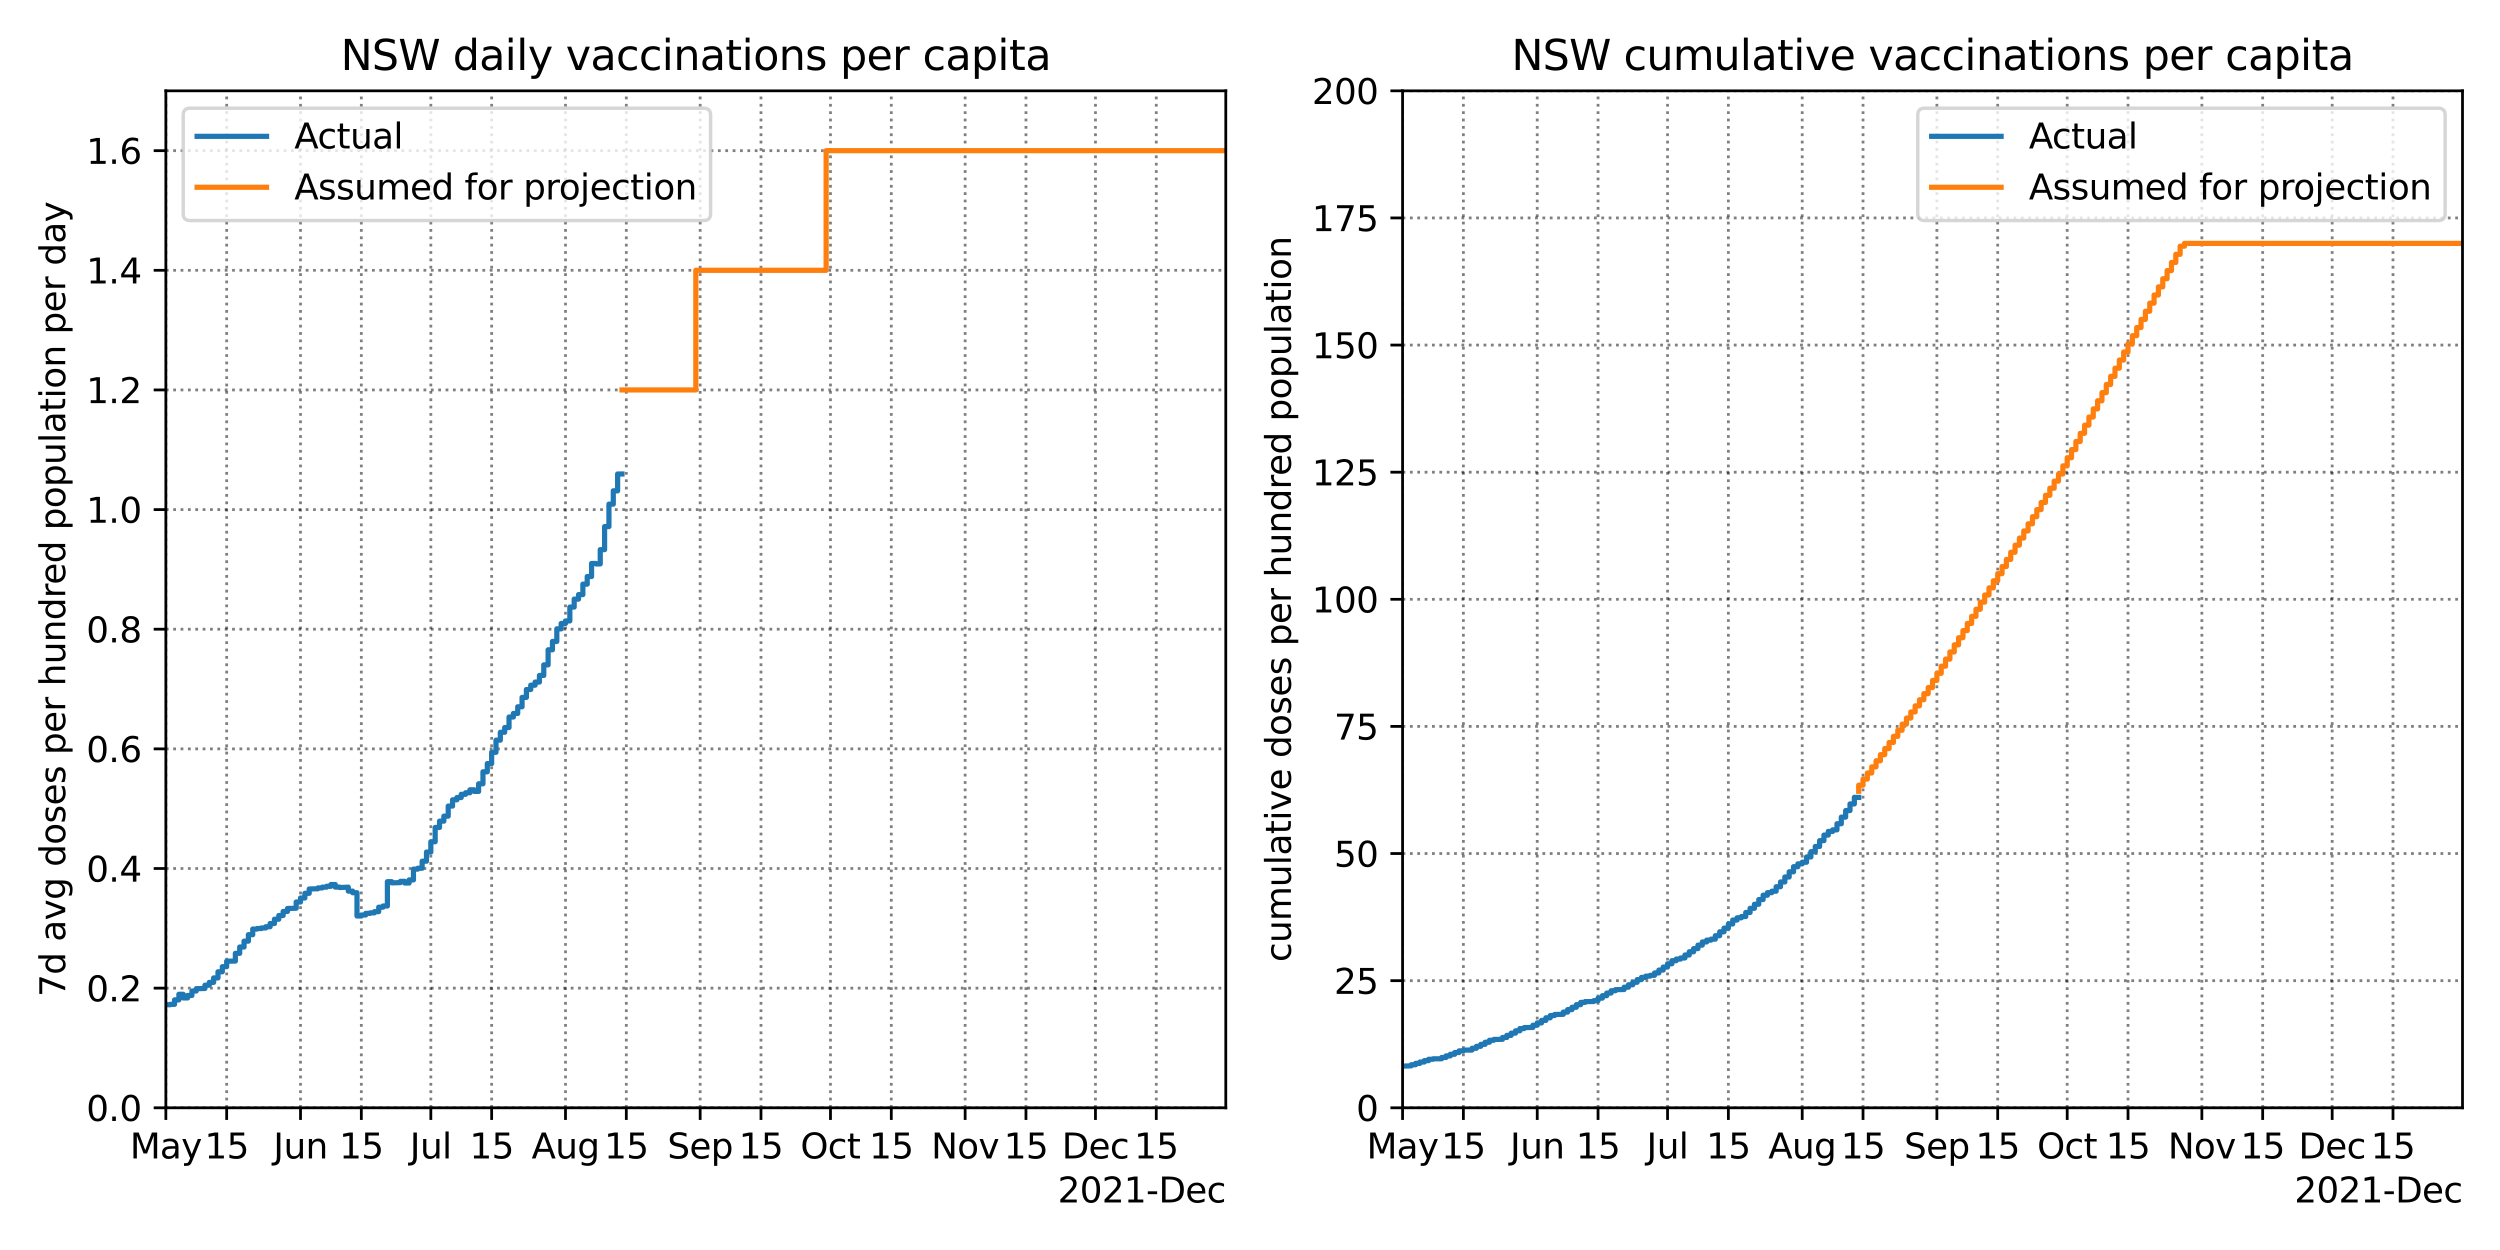 <?xml version="1.0" encoding="utf-8" standalone="no"?>
<!DOCTYPE svg PUBLIC "-//W3C//DTD SVG 1.1//EN"
  "http://www.w3.org/Graphics/SVG/1.1/DTD/svg11.dtd">
<svg height="360pt" version="1.1" viewBox="0 0 720 360" width="720pt" xmlns="http://www.w3.org/2000/svg" xmlns:xlink="http://www.w3.org/1999/xlink">
 <defs>
  <style type="text/css">*{stroke-linecap:butt;stroke-linejoin:round;}</style>
 </defs>
 <g id="figure_1">
  <g id="patch_1">
   <path d="M 0 360 
L 720 360 
L 720 0 
L 0 0 
z
" style="fill:#ffffff;"/>
  </g>
  <g id="axes_1">
   <g id="patch_2">
    <path d="M 47.765 319.04 
L 353.025 319.04 
L 353.025 26.16 
L 47.765 26.16 
z
" style="fill:#ffffff;"/>
   </g>
   <g id="matplotlib.axis_1">
    <g id="xtick_1">
     <g id="line2d_1">
      <path clip-path="url(#pf0e446ca43)" d="M 47.765 319.04 
L 47.765 26.16 
" style="fill:none;stroke:#000000;stroke-dasharray:0.8,1.32;stroke-dashoffset:0;stroke-opacity:0.5;stroke-width:0.8;"/>
     </g>
     <g id="line2d_2">
      <defs>
       <path d="M 0 0 
L 0 3.5 
" id="m335d5ac038" style="stroke:#000000;stroke-width:0.8;"/>
      </defs>
      <g>
       <use style="stroke:#000000;stroke-width:0.8;" x="47.765" xlink:href="#m335d5ac038" y="319.04"/>
      </g>
     </g>
     <g id="text_1">
      <!-- May -->
      <g transform="translate(37.428 333.638)scale(0.1 -0.1)">
       <defs>
        <path d="M 628 4666 
L 1569 4666 
L 2759 1491 
L 3956 4666 
L 4897 4666 
L 4897 0 
L 4281 0 
L 4281 4097 
L 3078 897 
L 2444 897 
L 1241 4097 
L 1241 0 
L 628 0 
L 628 4666 
z
" id="DejaVuSans-4d" transform="scale(0.016)"/>
        <path d="M 2194 1759 
Q 1497 1759 1228 1600 
Q 959 1441 959 1056 
Q 959 750 1161 570 
Q 1363 391 1709 391 
Q 2188 391 2477 730 
Q 2766 1069 2766 1631 
L 2766 1759 
L 2194 1759 
z
M 3341 1997 
L 3341 0 
L 2766 0 
L 2766 531 
Q 2569 213 2275 61 
Q 1981 -91 1556 -91 
Q 1019 -91 701 211 
Q 384 513 384 1019 
Q 384 1609 779 1909 
Q 1175 2209 1959 2209 
L 2766 2209 
L 2766 2266 
Q 2766 2663 2505 2880 
Q 2244 3097 1772 3097 
Q 1472 3097 1187 3025 
Q 903 2953 641 2809 
L 641 3341 
Q 956 3463 1253 3523 
Q 1550 3584 1831 3584 
Q 2591 3584 2966 3190 
Q 3341 2797 3341 1997 
z
" id="DejaVuSans-61" transform="scale(0.016)"/>
        <path d="M 2059 -325 
Q 1816 -950 1584 -1140 
Q 1353 -1331 966 -1331 
L 506 -1331 
L 506 -850 
L 844 -850 
Q 1081 -850 1212 -737 
Q 1344 -625 1503 -206 
L 1606 56 
L 191 3500 
L 800 3500 
L 1894 763 
L 2988 3500 
L 3597 3500 
L 2059 -325 
z
" id="DejaVuSans-79" transform="scale(0.016)"/>
       </defs>
       <use xlink:href="#DejaVuSans-4d"/>
       <use x="86.279" xlink:href="#DejaVuSans-61"/>
       <use x="147.559" xlink:href="#DejaVuSans-79"/>
      </g>
     </g>
    </g>
    <g id="xtick_2">
     <g id="line2d_3">
      <path clip-path="url(#pf0e446ca43)" d="M 65.28 319.04 
L 65.28 26.16 
" style="fill:none;stroke:#000000;stroke-dasharray:0.8,1.32;stroke-dashoffset:0;stroke-opacity:0.5;stroke-width:0.8;"/>
     </g>
     <g id="line2d_4">
      <g>
       <use style="stroke:#000000;stroke-width:0.8;" x="65.28" xlink:href="#m335d5ac038" y="319.04"/>
      </g>
     </g>
     <g id="text_2">
      <!-- 15 -->
      <g transform="translate(58.917 333.638)scale(0.1 -0.1)">
       <defs>
        <path d="M 794 531 
L 1825 531 
L 1825 4091 
L 703 3866 
L 703 4441 
L 1819 4666 
L 2450 4666 
L 2450 531 
L 3481 531 
L 3481 0 
L 794 0 
L 794 531 
z
" id="DejaVuSans-31" transform="scale(0.016)"/>
        <path d="M 691 4666 
L 3169 4666 
L 3169 4134 
L 1269 4134 
L 1269 2991 
Q 1406 3038 1543 3061 
Q 1681 3084 1819 3084 
Q 2600 3084 3056 2656 
Q 3513 2228 3513 1497 
Q 3513 744 3044 326 
Q 2575 -91 1722 -91 
Q 1428 -91 1123 -41 
Q 819 9 494 109 
L 494 744 
Q 775 591 1075 516 
Q 1375 441 1709 441 
Q 2250 441 2565 725 
Q 2881 1009 2881 1497 
Q 2881 1984 2565 2268 
Q 2250 2553 1709 2553 
Q 1456 2553 1204 2497 
Q 953 2441 691 2322 
L 691 4666 
z
" id="DejaVuSans-35" transform="scale(0.016)"/>
       </defs>
       <use xlink:href="#DejaVuSans-31"/>
       <use x="63.623" xlink:href="#DejaVuSans-35"/>
      </g>
     </g>
    </g>
    <g id="xtick_3">
     <g id="line2d_5">
      <path clip-path="url(#pf0e446ca43)" d="M 86.548 319.04 
L 86.548 26.16 
" style="fill:none;stroke:#000000;stroke-dasharray:0.8,1.32;stroke-dashoffset:0;stroke-opacity:0.5;stroke-width:0.8;"/>
     </g>
     <g id="line2d_6">
      <g>
       <use style="stroke:#000000;stroke-width:0.8;" x="86.548" xlink:href="#m335d5ac038" y="319.04"/>
      </g>
     </g>
     <g id="text_3">
      <!-- Jun -->
      <g transform="translate(78.736 333.638)scale(0.1 -0.1)">
       <defs>
        <path d="M 628 4666 
L 1259 4666 
L 1259 325 
Q 1259 -519 939 -900 
Q 619 -1281 -91 -1281 
L -331 -1281 
L -331 -750 
L -134 -750 
Q 284 -750 456 -515 
Q 628 -281 628 325 
L 628 4666 
z
" id="DejaVuSans-4a" transform="scale(0.016)"/>
        <path d="M 544 1381 
L 544 3500 
L 1119 3500 
L 1119 1403 
Q 1119 906 1312 657 
Q 1506 409 1894 409 
Q 2359 409 2629 706 
Q 2900 1003 2900 1516 
L 2900 3500 
L 3475 3500 
L 3475 0 
L 2900 0 
L 2900 538 
Q 2691 219 2414 64 
Q 2138 -91 1772 -91 
Q 1169 -91 856 284 
Q 544 659 544 1381 
z
M 1991 3584 
L 1991 3584 
z
" id="DejaVuSans-75" transform="scale(0.016)"/>
        <path d="M 3513 2113 
L 3513 0 
L 2938 0 
L 2938 2094 
Q 2938 2591 2744 2837 
Q 2550 3084 2163 3084 
Q 1697 3084 1428 2787 
Q 1159 2491 1159 1978 
L 1159 0 
L 581 0 
L 581 3500 
L 1159 3500 
L 1159 2956 
Q 1366 3272 1645 3428 
Q 1925 3584 2291 3584 
Q 2894 3584 3203 3211 
Q 3513 2838 3513 2113 
z
" id="DejaVuSans-6e" transform="scale(0.016)"/>
       </defs>
       <use xlink:href="#DejaVuSans-4a"/>
       <use x="29.492" xlink:href="#DejaVuSans-75"/>
       <use x="92.871" xlink:href="#DejaVuSans-6e"/>
      </g>
     </g>
    </g>
    <g id="xtick_4">
     <g id="line2d_7">
      <path clip-path="url(#pf0e446ca43)" d="M 104.063 319.04 
L 104.063 26.16 
" style="fill:none;stroke:#000000;stroke-dasharray:0.8,1.32;stroke-dashoffset:0;stroke-opacity:0.5;stroke-width:0.8;"/>
     </g>
     <g id="line2d_8">
      <g>
       <use style="stroke:#000000;stroke-width:0.8;" x="104.063" xlink:href="#m335d5ac038" y="319.04"/>
      </g>
     </g>
     <g id="text_4">
      <!-- 15 -->
      <g transform="translate(97.7 333.638)scale(0.1 -0.1)">
       <use xlink:href="#DejaVuSans-31"/>
       <use x="63.623" xlink:href="#DejaVuSans-35"/>
      </g>
     </g>
    </g>
    <g id="xtick_5">
     <g id="line2d_9">
      <path clip-path="url(#pf0e446ca43)" d="M 124.08 319.04 
L 124.08 26.16 
" style="fill:none;stroke:#000000;stroke-dasharray:0.8,1.32;stroke-dashoffset:0;stroke-opacity:0.5;stroke-width:0.8;"/>
     </g>
     <g id="line2d_10">
      <g>
       <use style="stroke:#000000;stroke-width:0.8;" x="124.08" xlink:href="#m335d5ac038" y="319.04"/>
      </g>
     </g>
     <g id="text_5">
      <!-- Jul -->
      <g transform="translate(118.047 333.638)scale(0.1 -0.1)">
       <defs>
        <path d="M 603 4863 
L 1178 4863 
L 1178 0 
L 603 0 
L 603 4863 
z
" id="DejaVuSans-6c" transform="scale(0.016)"/>
       </defs>
       <use xlink:href="#DejaVuSans-4a"/>
       <use x="29.492" xlink:href="#DejaVuSans-75"/>
       <use x="92.871" xlink:href="#DejaVuSans-6c"/>
      </g>
     </g>
    </g>
    <g id="xtick_6">
     <g id="line2d_11">
      <path clip-path="url(#pf0e446ca43)" d="M 141.595 319.04 
L 141.595 26.16 
" style="fill:none;stroke:#000000;stroke-dasharray:0.8,1.32;stroke-dashoffset:0;stroke-opacity:0.5;stroke-width:0.8;"/>
     </g>
     <g id="line2d_12">
      <g>
       <use style="stroke:#000000;stroke-width:0.8;" x="141.595" xlink:href="#m335d5ac038" y="319.04"/>
      </g>
     </g>
     <g id="text_6">
      <!-- 15 -->
      <g transform="translate(135.232 333.638)scale(0.1 -0.1)">
       <use xlink:href="#DejaVuSans-31"/>
       <use x="63.623" xlink:href="#DejaVuSans-35"/>
      </g>
     </g>
    </g>
    <g id="xtick_7">
     <g id="line2d_13">
      <path clip-path="url(#pf0e446ca43)" d="M 162.863 319.04 
L 162.863 26.16 
" style="fill:none;stroke:#000000;stroke-dasharray:0.8,1.32;stroke-dashoffset:0;stroke-opacity:0.5;stroke-width:0.8;"/>
     </g>
     <g id="line2d_14">
      <g>
       <use style="stroke:#000000;stroke-width:0.8;" x="162.863" xlink:href="#m335d5ac038" y="319.04"/>
      </g>
     </g>
     <g id="text_7">
      <!-- Aug -->
      <g transform="translate(153.1 333.638)scale(0.1 -0.1)">
       <defs>
        <path d="M 2188 4044 
L 1331 1722 
L 3047 1722 
L 2188 4044 
z
M 1831 4666 
L 2547 4666 
L 4325 0 
L 3669 0 
L 3244 1197 
L 1141 1197 
L 716 0 
L 50 0 
L 1831 4666 
z
" id="DejaVuSans-41" transform="scale(0.016)"/>
        <path d="M 2906 1791 
Q 2906 2416 2648 2759 
Q 2391 3103 1925 3103 
Q 1463 3103 1205 2759 
Q 947 2416 947 1791 
Q 947 1169 1205 825 
Q 1463 481 1925 481 
Q 2391 481 2648 825 
Q 2906 1169 2906 1791 
z
M 3481 434 
Q 3481 -459 3084 -895 
Q 2688 -1331 1869 -1331 
Q 1566 -1331 1297 -1286 
Q 1028 -1241 775 -1147 
L 775 -588 
Q 1028 -725 1275 -790 
Q 1522 -856 1778 -856 
Q 2344 -856 2625 -561 
Q 2906 -266 2906 331 
L 2906 616 
Q 2728 306 2450 153 
Q 2172 0 1784 0 
Q 1141 0 747 490 
Q 353 981 353 1791 
Q 353 2603 747 3093 
Q 1141 3584 1784 3584 
Q 2172 3584 2450 3431 
Q 2728 3278 2906 2969 
L 2906 3500 
L 3481 3500 
L 3481 434 
z
" id="DejaVuSans-67" transform="scale(0.016)"/>
       </defs>
       <use xlink:href="#DejaVuSans-41"/>
       <use x="68.408" xlink:href="#DejaVuSans-75"/>
       <use x="131.787" xlink:href="#DejaVuSans-67"/>
      </g>
     </g>
    </g>
    <g id="xtick_8">
     <g id="line2d_15">
      <path clip-path="url(#pf0e446ca43)" d="M 180.378 319.04 
L 180.378 26.16 
" style="fill:none;stroke:#000000;stroke-dasharray:0.8,1.32;stroke-dashoffset:0;stroke-opacity:0.5;stroke-width:0.8;"/>
     </g>
     <g id="line2d_16">
      <g>
       <use style="stroke:#000000;stroke-width:0.8;" x="180.378" xlink:href="#m335d5ac038" y="319.04"/>
      </g>
     </g>
     <g id="text_8">
      <!-- 15 -->
      <g transform="translate(174.015 333.638)scale(0.1 -0.1)">
       <use xlink:href="#DejaVuSans-31"/>
       <use x="63.623" xlink:href="#DejaVuSans-35"/>
      </g>
     </g>
    </g>
    <g id="xtick_9">
     <g id="line2d_17">
      <path clip-path="url(#pf0e446ca43)" d="M 201.646 319.04 
L 201.646 26.16 
" style="fill:none;stroke:#000000;stroke-dasharray:0.8,1.32;stroke-dashoffset:0;stroke-opacity:0.5;stroke-width:0.8;"/>
     </g>
     <g id="line2d_18">
      <g>
       <use style="stroke:#000000;stroke-width:0.8;" x="201.646" xlink:href="#m335d5ac038" y="319.04"/>
      </g>
     </g>
     <g id="text_9">
      <!-- Sep -->
      <g transform="translate(192.221 333.638)scale(0.1 -0.1)">
       <defs>
        <path d="M 3425 4513 
L 3425 3897 
Q 3066 4069 2747 4153 
Q 2428 4238 2131 4238 
Q 1616 4238 1336 4038 
Q 1056 3838 1056 3469 
Q 1056 3159 1242 3001 
Q 1428 2844 1947 2747 
L 2328 2669 
Q 3034 2534 3370 2195 
Q 3706 1856 3706 1288 
Q 3706 609 3251 259 
Q 2797 -91 1919 -91 
Q 1588 -91 1214 -16 
Q 841 59 441 206 
L 441 856 
Q 825 641 1194 531 
Q 1563 422 1919 422 
Q 2459 422 2753 634 
Q 3047 847 3047 1241 
Q 3047 1584 2836 1778 
Q 2625 1972 2144 2069 
L 1759 2144 
Q 1053 2284 737 2584 
Q 422 2884 422 3419 
Q 422 4038 858 4394 
Q 1294 4750 2059 4750 
Q 2388 4750 2728 4690 
Q 3069 4631 3425 4513 
z
" id="DejaVuSans-53" transform="scale(0.016)"/>
        <path d="M 3597 1894 
L 3597 1613 
L 953 1613 
Q 991 1019 1311 708 
Q 1631 397 2203 397 
Q 2534 397 2845 478 
Q 3156 559 3463 722 
L 3463 178 
Q 3153 47 2828 -22 
Q 2503 -91 2169 -91 
Q 1331 -91 842 396 
Q 353 884 353 1716 
Q 353 2575 817 3079 
Q 1281 3584 2069 3584 
Q 2775 3584 3186 3129 
Q 3597 2675 3597 1894 
z
M 3022 2063 
Q 3016 2534 2758 2815 
Q 2500 3097 2075 3097 
Q 1594 3097 1305 2825 
Q 1016 2553 972 2059 
L 3022 2063 
z
" id="DejaVuSans-65" transform="scale(0.016)"/>
        <path d="M 1159 525 
L 1159 -1331 
L 581 -1331 
L 581 3500 
L 1159 3500 
L 1159 2969 
Q 1341 3281 1617 3432 
Q 1894 3584 2278 3584 
Q 2916 3584 3314 3078 
Q 3713 2572 3713 1747 
Q 3713 922 3314 415 
Q 2916 -91 2278 -91 
Q 1894 -91 1617 61 
Q 1341 213 1159 525 
z
M 3116 1747 
Q 3116 2381 2855 2742 
Q 2594 3103 2138 3103 
Q 1681 3103 1420 2742 
Q 1159 2381 1159 1747 
Q 1159 1113 1420 752 
Q 1681 391 2138 391 
Q 2594 391 2855 752 
Q 3116 1113 3116 1747 
z
" id="DejaVuSans-70" transform="scale(0.016)"/>
       </defs>
       <use xlink:href="#DejaVuSans-53"/>
       <use x="63.477" xlink:href="#DejaVuSans-65"/>
       <use x="125" xlink:href="#DejaVuSans-70"/>
      </g>
     </g>
    </g>
    <g id="xtick_10">
     <g id="line2d_19">
      <path clip-path="url(#pf0e446ca43)" d="M 219.161 319.04 
L 219.161 26.16 
" style="fill:none;stroke:#000000;stroke-dasharray:0.8,1.32;stroke-dashoffset:0;stroke-opacity:0.5;stroke-width:0.8;"/>
     </g>
     <g id="line2d_20">
      <g>
       <use style="stroke:#000000;stroke-width:0.8;" x="219.161" xlink:href="#m335d5ac038" y="319.04"/>
      </g>
     </g>
     <g id="text_10">
      <!-- 15 -->
      <g transform="translate(212.798 333.638)scale(0.1 -0.1)">
       <use xlink:href="#DejaVuSans-31"/>
       <use x="63.623" xlink:href="#DejaVuSans-35"/>
      </g>
     </g>
    </g>
    <g id="xtick_11">
     <g id="line2d_21">
      <path clip-path="url(#pf0e446ca43)" d="M 239.178 319.04 
L 239.178 26.16 
" style="fill:none;stroke:#000000;stroke-dasharray:0.8,1.32;stroke-dashoffset:0;stroke-opacity:0.5;stroke-width:0.8;"/>
     </g>
     <g id="line2d_22">
      <g>
       <use style="stroke:#000000;stroke-width:0.8;" x="239.178" xlink:href="#m335d5ac038" y="319.04"/>
      </g>
     </g>
     <g id="text_11">
      <!-- Oct -->
      <g transform="translate(230.533 333.638)scale(0.1 -0.1)">
       <defs>
        <path d="M 2522 4238 
Q 1834 4238 1429 3725 
Q 1025 3213 1025 2328 
Q 1025 1447 1429 934 
Q 1834 422 2522 422 
Q 3209 422 3611 934 
Q 4013 1447 4013 2328 
Q 4013 3213 3611 3725 
Q 3209 4238 2522 4238 
z
M 2522 4750 
Q 3503 4750 4090 4092 
Q 4678 3434 4678 2328 
Q 4678 1225 4090 567 
Q 3503 -91 2522 -91 
Q 1538 -91 948 565 
Q 359 1222 359 2328 
Q 359 3434 948 4092 
Q 1538 4750 2522 4750 
z
" id="DejaVuSans-4f" transform="scale(0.016)"/>
        <path d="M 3122 3366 
L 3122 2828 
Q 2878 2963 2633 3030 
Q 2388 3097 2138 3097 
Q 1578 3097 1268 2742 
Q 959 2388 959 1747 
Q 959 1106 1268 751 
Q 1578 397 2138 397 
Q 2388 397 2633 464 
Q 2878 531 3122 666 
L 3122 134 
Q 2881 22 2623 -34 
Q 2366 -91 2075 -91 
Q 1284 -91 818 406 
Q 353 903 353 1747 
Q 353 2603 823 3093 
Q 1294 3584 2113 3584 
Q 2378 3584 2631 3529 
Q 2884 3475 3122 3366 
z
" id="DejaVuSans-63" transform="scale(0.016)"/>
        <path d="M 1172 4494 
L 1172 3500 
L 2356 3500 
L 2356 3053 
L 1172 3053 
L 1172 1153 
Q 1172 725 1289 603 
Q 1406 481 1766 481 
L 2356 481 
L 2356 0 
L 1766 0 
Q 1100 0 847 248 
Q 594 497 594 1153 
L 594 3053 
L 172 3053 
L 172 3500 
L 594 3500 
L 594 4494 
L 1172 4494 
z
" id="DejaVuSans-74" transform="scale(0.016)"/>
       </defs>
       <use xlink:href="#DejaVuSans-4f"/>
       <use x="78.711" xlink:href="#DejaVuSans-63"/>
       <use x="133.691" xlink:href="#DejaVuSans-74"/>
      </g>
     </g>
    </g>
    <g id="xtick_12">
     <g id="line2d_23">
      <path clip-path="url(#pf0e446ca43)" d="M 256.693 319.04 
L 256.693 26.16 
" style="fill:none;stroke:#000000;stroke-dasharray:0.8,1.32;stroke-dashoffset:0;stroke-opacity:0.5;stroke-width:0.8;"/>
     </g>
     <g id="line2d_24">
      <g>
       <use style="stroke:#000000;stroke-width:0.8;" x="256.693" xlink:href="#m335d5ac038" y="319.04"/>
      </g>
     </g>
     <g id="text_12">
      <!-- 15 -->
      <g transform="translate(250.33 333.638)scale(0.1 -0.1)">
       <use xlink:href="#DejaVuSans-31"/>
       <use x="63.623" xlink:href="#DejaVuSans-35"/>
      </g>
     </g>
    </g>
    <g id="xtick_13">
     <g id="line2d_25">
      <path clip-path="url(#pf0e446ca43)" d="M 277.961 319.04 
L 277.961 26.16 
" style="fill:none;stroke:#000000;stroke-dasharray:0.8,1.32;stroke-dashoffset:0;stroke-opacity:0.5;stroke-width:0.8;"/>
     </g>
     <g id="line2d_26">
      <g>
       <use style="stroke:#000000;stroke-width:0.8;" x="277.961" xlink:href="#m335d5ac038" y="319.04"/>
      </g>
     </g>
     <g id="text_13">
      <!-- Nov -->
      <g transform="translate(268.202 333.638)scale(0.1 -0.1)">
       <defs>
        <path d="M 628 4666 
L 1478 4666 
L 3547 763 
L 3547 4666 
L 4159 4666 
L 4159 0 
L 3309 0 
L 1241 3903 
L 1241 0 
L 628 0 
L 628 4666 
z
" id="DejaVuSans-4e" transform="scale(0.016)"/>
        <path d="M 1959 3097 
Q 1497 3097 1228 2736 
Q 959 2375 959 1747 
Q 959 1119 1226 758 
Q 1494 397 1959 397 
Q 2419 397 2687 759 
Q 2956 1122 2956 1747 
Q 2956 2369 2687 2733 
Q 2419 3097 1959 3097 
z
M 1959 3584 
Q 2709 3584 3137 3096 
Q 3566 2609 3566 1747 
Q 3566 888 3137 398 
Q 2709 -91 1959 -91 
Q 1206 -91 779 398 
Q 353 888 353 1747 
Q 353 2609 779 3096 
Q 1206 3584 1959 3584 
z
" id="DejaVuSans-6f" transform="scale(0.016)"/>
        <path d="M 191 3500 
L 800 3500 
L 1894 563 
L 2988 3500 
L 3597 3500 
L 2284 0 
L 1503 0 
L 191 3500 
z
" id="DejaVuSans-76" transform="scale(0.016)"/>
       </defs>
       <use xlink:href="#DejaVuSans-4e"/>
       <use x="74.805" xlink:href="#DejaVuSans-6f"/>
       <use x="135.986" xlink:href="#DejaVuSans-76"/>
      </g>
     </g>
    </g>
    <g id="xtick_14">
     <g id="line2d_27">
      <path clip-path="url(#pf0e446ca43)" d="M 295.476 319.04 
L 295.476 26.16 
" style="fill:none;stroke:#000000;stroke-dasharray:0.8,1.32;stroke-dashoffset:0;stroke-opacity:0.5;stroke-width:0.8;"/>
     </g>
     <g id="line2d_28">
      <g>
       <use style="stroke:#000000;stroke-width:0.8;" x="295.476" xlink:href="#m335d5ac038" y="319.04"/>
      </g>
     </g>
     <g id="text_14">
      <!-- 15 -->
      <g transform="translate(289.113 333.638)scale(0.1 -0.1)">
       <use xlink:href="#DejaVuSans-31"/>
       <use x="63.623" xlink:href="#DejaVuSans-35"/>
      </g>
     </g>
    </g>
    <g id="xtick_15">
     <g id="line2d_29">
      <path clip-path="url(#pf0e446ca43)" d="M 315.493 319.04 
L 315.493 26.16 
" style="fill:none;stroke:#000000;stroke-dasharray:0.8,1.32;stroke-dashoffset:0;stroke-opacity:0.5;stroke-width:0.8;"/>
     </g>
     <g id="line2d_30">
      <g>
       <use style="stroke:#000000;stroke-width:0.8;" x="315.493" xlink:href="#m335d5ac038" y="319.04"/>
      </g>
     </g>
     <g id="text_15">
      <!-- Dec -->
      <g transform="translate(305.817 333.638)scale(0.1 -0.1)">
       <defs>
        <path d="M 1259 4147 
L 1259 519 
L 2022 519 
Q 2988 519 3436 956 
Q 3884 1394 3884 2338 
Q 3884 3275 3436 3711 
Q 2988 4147 2022 4147 
L 1259 4147 
z
M 628 4666 
L 1925 4666 
Q 3281 4666 3915 4102 
Q 4550 3538 4550 2338 
Q 4550 1131 3912 565 
Q 3275 0 1925 0 
L 628 0 
L 628 4666 
z
" id="DejaVuSans-44" transform="scale(0.016)"/>
       </defs>
       <use xlink:href="#DejaVuSans-44"/>
       <use x="77.002" xlink:href="#DejaVuSans-65"/>
       <use x="138.525" xlink:href="#DejaVuSans-63"/>
      </g>
     </g>
    </g>
    <g id="xtick_16">
     <g id="line2d_31">
      <path clip-path="url(#pf0e446ca43)" d="M 333.008 319.04 
L 333.008 26.16 
" style="fill:none;stroke:#000000;stroke-dasharray:0.8,1.32;stroke-dashoffset:0;stroke-opacity:0.5;stroke-width:0.8;"/>
     </g>
     <g id="line2d_32">
      <g>
       <use style="stroke:#000000;stroke-width:0.8;" x="333.008" xlink:href="#m335d5ac038" y="319.04"/>
      </g>
     </g>
     <g id="text_16">
      <!-- 15 -->
      <g transform="translate(326.645 333.638)scale(0.1 -0.1)">
       <use xlink:href="#DejaVuSans-31"/>
       <use x="63.623" xlink:href="#DejaVuSans-35"/>
      </g>
     </g>
    </g>
    <g id="text_17">
     <!-- 2021-Dec -->
     <g transform="translate(304.616 346.317)scale(0.1 -0.1)">
      <defs>
       <path d="M 1228 531 
L 3431 531 
L 3431 0 
L 469 0 
L 469 531 
Q 828 903 1448 1529 
Q 2069 2156 2228 2338 
Q 2531 2678 2651 2914 
Q 2772 3150 2772 3378 
Q 2772 3750 2511 3984 
Q 2250 4219 1831 4219 
Q 1534 4219 1204 4116 
Q 875 4013 500 3803 
L 500 4441 
Q 881 4594 1212 4672 
Q 1544 4750 1819 4750 
Q 2544 4750 2975 4387 
Q 3406 4025 3406 3419 
Q 3406 3131 3298 2873 
Q 3191 2616 2906 2266 
Q 2828 2175 2409 1742 
Q 1991 1309 1228 531 
z
" id="DejaVuSans-32" transform="scale(0.016)"/>
       <path d="M 2034 4250 
Q 1547 4250 1301 3770 
Q 1056 3291 1056 2328 
Q 1056 1369 1301 889 
Q 1547 409 2034 409 
Q 2525 409 2770 889 
Q 3016 1369 3016 2328 
Q 3016 3291 2770 3770 
Q 2525 4250 2034 4250 
z
M 2034 4750 
Q 2819 4750 3233 4129 
Q 3647 3509 3647 2328 
Q 3647 1150 3233 529 
Q 2819 -91 2034 -91 
Q 1250 -91 836 529 
Q 422 1150 422 2328 
Q 422 3509 836 4129 
Q 1250 4750 2034 4750 
z
" id="DejaVuSans-30" transform="scale(0.016)"/>
       <path d="M 313 2009 
L 1997 2009 
L 1997 1497 
L 313 1497 
L 313 2009 
z
" id="DejaVuSans-2d" transform="scale(0.016)"/>
      </defs>
      <use xlink:href="#DejaVuSans-32"/>
      <use x="63.623" xlink:href="#DejaVuSans-30"/>
      <use x="127.246" xlink:href="#DejaVuSans-32"/>
      <use x="190.869" xlink:href="#DejaVuSans-31"/>
      <use x="254.492" xlink:href="#DejaVuSans-2d"/>
      <use x="290.576" xlink:href="#DejaVuSans-44"/>
      <use x="367.578" xlink:href="#DejaVuSans-65"/>
      <use x="429.102" xlink:href="#DejaVuSans-63"/>
     </g>
    </g>
   </g>
   <g id="matplotlib.axis_2">
    <g id="ytick_1">
     <g id="line2d_33">
      <path clip-path="url(#pf0e446ca43)" d="M 47.765 319.04 
L 353.025 319.04 
" style="fill:none;stroke:#000000;stroke-dasharray:0.8,1.32;stroke-dashoffset:0;stroke-opacity:0.5;stroke-width:0.8;"/>
     </g>
     <g id="line2d_34">
      <defs>
       <path d="M 0 0 
L -3.5 0 
" id="mba1342eb88" style="stroke:#000000;stroke-width:0.8;"/>
      </defs>
      <g>
       <use style="stroke:#000000;stroke-width:0.8;" x="47.765" xlink:href="#mba1342eb88" y="319.04"/>
      </g>
     </g>
     <g id="text_18">
      <!-- 0.0 -->
      <g transform="translate(24.862 322.839)scale(0.1 -0.1)">
       <defs>
        <path d="M 684 794 
L 1344 794 
L 1344 0 
L 684 0 
L 684 794 
z
" id="DejaVuSans-2e" transform="scale(0.016)"/>
       </defs>
       <use xlink:href="#DejaVuSans-30"/>
       <use x="63.623" xlink:href="#DejaVuSans-2e"/>
       <use x="95.41" xlink:href="#DejaVuSans-30"/>
      </g>
     </g>
    </g>
    <g id="ytick_2">
     <g id="line2d_35">
      <path clip-path="url(#pf0e446ca43)" d="M 47.765 284.584 
L 353.025 284.584 
" style="fill:none;stroke:#000000;stroke-dasharray:0.8,1.32;stroke-dashoffset:0;stroke-opacity:0.5;stroke-width:0.8;"/>
     </g>
     <g id="line2d_36">
      <g>
       <use style="stroke:#000000;stroke-width:0.8;" x="47.765" xlink:href="#mba1342eb88" y="284.584"/>
      </g>
     </g>
     <g id="text_19">
      <!-- 0.2 -->
      <g transform="translate(24.862 288.383)scale(0.1 -0.1)">
       <use xlink:href="#DejaVuSans-30"/>
       <use x="63.623" xlink:href="#DejaVuSans-2e"/>
       <use x="95.41" xlink:href="#DejaVuSans-32"/>
      </g>
     </g>
    </g>
    <g id="ytick_3">
     <g id="line2d_37">
      <path clip-path="url(#pf0e446ca43)" d="M 47.765 250.127 
L 353.025 250.127 
" style="fill:none;stroke:#000000;stroke-dasharray:0.8,1.32;stroke-dashoffset:0;stroke-opacity:0.5;stroke-width:0.8;"/>
     </g>
     <g id="line2d_38">
      <g>
       <use style="stroke:#000000;stroke-width:0.8;" x="47.765" xlink:href="#mba1342eb88" y="250.127"/>
      </g>
     </g>
     <g id="text_20">
      <!-- 0.4 -->
      <g transform="translate(24.862 253.926)scale(0.1 -0.1)">
       <defs>
        <path d="M 2419 4116 
L 825 1625 
L 2419 1625 
L 2419 4116 
z
M 2253 4666 
L 3047 4666 
L 3047 1625 
L 3713 1625 
L 3713 1100 
L 3047 1100 
L 3047 0 
L 2419 0 
L 2419 1100 
L 313 1100 
L 313 1709 
L 2253 4666 
z
" id="DejaVuSans-34" transform="scale(0.016)"/>
       </defs>
       <use xlink:href="#DejaVuSans-30"/>
       <use x="63.623" xlink:href="#DejaVuSans-2e"/>
       <use x="95.41" xlink:href="#DejaVuSans-34"/>
      </g>
     </g>
    </g>
    <g id="ytick_4">
     <g id="line2d_39">
      <path clip-path="url(#pf0e446ca43)" d="M 47.765 215.671 
L 353.025 215.671 
" style="fill:none;stroke:#000000;stroke-dasharray:0.8,1.32;stroke-dashoffset:0;stroke-opacity:0.5;stroke-width:0.8;"/>
     </g>
     <g id="line2d_40">
      <g>
       <use style="stroke:#000000;stroke-width:0.8;" x="47.765" xlink:href="#mba1342eb88" y="215.671"/>
      </g>
     </g>
     <g id="text_21">
      <!-- 0.6 -->
      <g transform="translate(24.862 219.47)scale(0.1 -0.1)">
       <defs>
        <path d="M 2113 2584 
Q 1688 2584 1439 2293 
Q 1191 2003 1191 1497 
Q 1191 994 1439 701 
Q 1688 409 2113 409 
Q 2538 409 2786 701 
Q 3034 994 3034 1497 
Q 3034 2003 2786 2293 
Q 2538 2584 2113 2584 
z
M 3366 4563 
L 3366 3988 
Q 3128 4100 2886 4159 
Q 2644 4219 2406 4219 
Q 1781 4219 1451 3797 
Q 1122 3375 1075 2522 
Q 1259 2794 1537 2939 
Q 1816 3084 2150 3084 
Q 2853 3084 3261 2657 
Q 3669 2231 3669 1497 
Q 3669 778 3244 343 
Q 2819 -91 2113 -91 
Q 1303 -91 875 529 
Q 447 1150 447 2328 
Q 447 3434 972 4092 
Q 1497 4750 2381 4750 
Q 2619 4750 2861 4703 
Q 3103 4656 3366 4563 
z
" id="DejaVuSans-36" transform="scale(0.016)"/>
       </defs>
       <use xlink:href="#DejaVuSans-30"/>
       <use x="63.623" xlink:href="#DejaVuSans-2e"/>
       <use x="95.41" xlink:href="#DejaVuSans-36"/>
      </g>
     </g>
    </g>
    <g id="ytick_5">
     <g id="line2d_41">
      <path clip-path="url(#pf0e446ca43)" d="M 47.765 181.214 
L 353.025 181.214 
" style="fill:none;stroke:#000000;stroke-dasharray:0.8,1.32;stroke-dashoffset:0;stroke-opacity:0.5;stroke-width:0.8;"/>
     </g>
     <g id="line2d_42">
      <g>
       <use style="stroke:#000000;stroke-width:0.8;" x="47.765" xlink:href="#mba1342eb88" y="181.214"/>
      </g>
     </g>
     <g id="text_22">
      <!-- 0.8 -->
      <g transform="translate(24.862 185.013)scale(0.1 -0.1)">
       <defs>
        <path d="M 2034 2216 
Q 1584 2216 1326 1975 
Q 1069 1734 1069 1313 
Q 1069 891 1326 650 
Q 1584 409 2034 409 
Q 2484 409 2743 651 
Q 3003 894 3003 1313 
Q 3003 1734 2745 1975 
Q 2488 2216 2034 2216 
z
M 1403 2484 
Q 997 2584 770 2862 
Q 544 3141 544 3541 
Q 544 4100 942 4425 
Q 1341 4750 2034 4750 
Q 2731 4750 3128 4425 
Q 3525 4100 3525 3541 
Q 3525 3141 3298 2862 
Q 3072 2584 2669 2484 
Q 3125 2378 3379 2068 
Q 3634 1759 3634 1313 
Q 3634 634 3220 271 
Q 2806 -91 2034 -91 
Q 1263 -91 848 271 
Q 434 634 434 1313 
Q 434 1759 690 2068 
Q 947 2378 1403 2484 
z
M 1172 3481 
Q 1172 3119 1398 2916 
Q 1625 2713 2034 2713 
Q 2441 2713 2670 2916 
Q 2900 3119 2900 3481 
Q 2900 3844 2670 4047 
Q 2441 4250 2034 4250 
Q 1625 4250 1398 4047 
Q 1172 3844 1172 3481 
z
" id="DejaVuSans-38" transform="scale(0.016)"/>
       </defs>
       <use xlink:href="#DejaVuSans-30"/>
       <use x="63.623" xlink:href="#DejaVuSans-2e"/>
       <use x="95.41" xlink:href="#DejaVuSans-38"/>
      </g>
     </g>
    </g>
    <g id="ytick_6">
     <g id="line2d_43">
      <path clip-path="url(#pf0e446ca43)" d="M 47.765 146.758 
L 353.025 146.758 
" style="fill:none;stroke:#000000;stroke-dasharray:0.8,1.32;stroke-dashoffset:0;stroke-opacity:0.5;stroke-width:0.8;"/>
     </g>
     <g id="line2d_44">
      <g>
       <use style="stroke:#000000;stroke-width:0.8;" x="47.765" xlink:href="#mba1342eb88" y="146.758"/>
      </g>
     </g>
     <g id="text_23">
      <!-- 1.0 -->
      <g transform="translate(24.862 150.557)scale(0.1 -0.1)">
       <use xlink:href="#DejaVuSans-31"/>
       <use x="63.623" xlink:href="#DejaVuSans-2e"/>
       <use x="95.41" xlink:href="#DejaVuSans-30"/>
      </g>
     </g>
    </g>
    <g id="ytick_7">
     <g id="line2d_45">
      <path clip-path="url(#pf0e446ca43)" d="M 47.765 112.301 
L 353.025 112.301 
" style="fill:none;stroke:#000000;stroke-dasharray:0.8,1.32;stroke-dashoffset:0;stroke-opacity:0.5;stroke-width:0.8;"/>
     </g>
     <g id="line2d_46">
      <g>
       <use style="stroke:#000000;stroke-width:0.8;" x="47.765" xlink:href="#mba1342eb88" y="112.301"/>
      </g>
     </g>
     <g id="text_24">
      <!-- 1.2 -->
      <g transform="translate(24.862 116.1)scale(0.1 -0.1)">
       <use xlink:href="#DejaVuSans-31"/>
       <use x="63.623" xlink:href="#DejaVuSans-2e"/>
       <use x="95.41" xlink:href="#DejaVuSans-32"/>
      </g>
     </g>
    </g>
    <g id="ytick_8">
     <g id="line2d_47">
      <path clip-path="url(#pf0e446ca43)" d="M 47.765 77.845 
L 353.025 77.845 
" style="fill:none;stroke:#000000;stroke-dasharray:0.8,1.32;stroke-dashoffset:0;stroke-opacity:0.5;stroke-width:0.8;"/>
     </g>
     <g id="line2d_48">
      <g>
       <use style="stroke:#000000;stroke-width:0.8;" x="47.765" xlink:href="#mba1342eb88" y="77.845"/>
      </g>
     </g>
     <g id="text_25">
      <!-- 1.4 -->
      <g transform="translate(24.862 81.644)scale(0.1 -0.1)">
       <use xlink:href="#DejaVuSans-31"/>
       <use x="63.623" xlink:href="#DejaVuSans-2e"/>
       <use x="95.41" xlink:href="#DejaVuSans-34"/>
      </g>
     </g>
    </g>
    <g id="ytick_9">
     <g id="line2d_49">
      <path clip-path="url(#pf0e446ca43)" d="M 47.765 43.388 
L 353.025 43.388 
" style="fill:none;stroke:#000000;stroke-dasharray:0.8,1.32;stroke-dashoffset:0;stroke-opacity:0.5;stroke-width:0.8;"/>
     </g>
     <g id="line2d_50">
      <g>
       <use style="stroke:#000000;stroke-width:0.8;" x="47.765" xlink:href="#mba1342eb88" y="43.388"/>
      </g>
     </g>
     <g id="text_26">
      <!-- 1.6 -->
      <g transform="translate(24.862 47.187)scale(0.1 -0.1)">
       <use xlink:href="#DejaVuSans-31"/>
       <use x="63.623" xlink:href="#DejaVuSans-2e"/>
       <use x="95.41" xlink:href="#DejaVuSans-36"/>
      </g>
     </g>
    </g>
    <g id="text_27">
     <!-- 7d avg doses per hundred population per day -->
     <g transform="translate(18.782 287.087)rotate(-90)scale(0.1 -0.1)">
      <defs>
       <path d="M 525 4666 
L 3525 4666 
L 3525 4397 
L 1831 0 
L 1172 0 
L 2766 4134 
L 525 4134 
L 525 4666 
z
" id="DejaVuSans-37" transform="scale(0.016)"/>
       <path d="M 2906 2969 
L 2906 4863 
L 3481 4863 
L 3481 0 
L 2906 0 
L 2906 525 
Q 2725 213 2448 61 
Q 2172 -91 1784 -91 
Q 1150 -91 751 415 
Q 353 922 353 1747 
Q 353 2572 751 3078 
Q 1150 3584 1784 3584 
Q 2172 3584 2448 3432 
Q 2725 3281 2906 2969 
z
M 947 1747 
Q 947 1113 1208 752 
Q 1469 391 1925 391 
Q 2381 391 2643 752 
Q 2906 1113 2906 1747 
Q 2906 2381 2643 2742 
Q 2381 3103 1925 3103 
Q 1469 3103 1208 2742 
Q 947 2381 947 1747 
z
" id="DejaVuSans-64" transform="scale(0.016)"/>
       <path id="DejaVuSans-20" transform="scale(0.016)"/>
       <path d="M 2834 3397 
L 2834 2853 
Q 2591 2978 2328 3040 
Q 2066 3103 1784 3103 
Q 1356 3103 1142 2972 
Q 928 2841 928 2578 
Q 928 2378 1081 2264 
Q 1234 2150 1697 2047 
L 1894 2003 
Q 2506 1872 2764 1633 
Q 3022 1394 3022 966 
Q 3022 478 2636 193 
Q 2250 -91 1575 -91 
Q 1294 -91 989 -36 
Q 684 19 347 128 
L 347 722 
Q 666 556 975 473 
Q 1284 391 1588 391 
Q 1994 391 2212 530 
Q 2431 669 2431 922 
Q 2431 1156 2273 1281 
Q 2116 1406 1581 1522 
L 1381 1569 
Q 847 1681 609 1914 
Q 372 2147 372 2553 
Q 372 3047 722 3315 
Q 1072 3584 1716 3584 
Q 2034 3584 2315 3537 
Q 2597 3491 2834 3397 
z
" id="DejaVuSans-73" transform="scale(0.016)"/>
       <path d="M 2631 2963 
Q 2534 3019 2420 3045 
Q 2306 3072 2169 3072 
Q 1681 3072 1420 2755 
Q 1159 2438 1159 1844 
L 1159 0 
L 581 0 
L 581 3500 
L 1159 3500 
L 1159 2956 
Q 1341 3275 1631 3429 
Q 1922 3584 2338 3584 
Q 2397 3584 2469 3576 
Q 2541 3569 2628 3553 
L 2631 2963 
z
" id="DejaVuSans-72" transform="scale(0.016)"/>
       <path d="M 3513 2113 
L 3513 0 
L 2938 0 
L 2938 2094 
Q 2938 2591 2744 2837 
Q 2550 3084 2163 3084 
Q 1697 3084 1428 2787 
Q 1159 2491 1159 1978 
L 1159 0 
L 581 0 
L 581 4863 
L 1159 4863 
L 1159 2956 
Q 1366 3272 1645 3428 
Q 1925 3584 2291 3584 
Q 2894 3584 3203 3211 
Q 3513 2838 3513 2113 
z
" id="DejaVuSans-68" transform="scale(0.016)"/>
       <path d="M 603 3500 
L 1178 3500 
L 1178 0 
L 603 0 
L 603 3500 
z
M 603 4863 
L 1178 4863 
L 1178 4134 
L 603 4134 
L 603 4863 
z
" id="DejaVuSans-69" transform="scale(0.016)"/>
      </defs>
      <use xlink:href="#DejaVuSans-37"/>
      <use x="63.623" xlink:href="#DejaVuSans-64"/>
      <use x="127.1" xlink:href="#DejaVuSans-20"/>
      <use x="158.887" xlink:href="#DejaVuSans-61"/>
      <use x="220.166" xlink:href="#DejaVuSans-76"/>
      <use x="279.346" xlink:href="#DejaVuSans-67"/>
      <use x="342.822" xlink:href="#DejaVuSans-20"/>
      <use x="374.609" xlink:href="#DejaVuSans-64"/>
      <use x="438.086" xlink:href="#DejaVuSans-6f"/>
      <use x="499.268" xlink:href="#DejaVuSans-73"/>
      <use x="551.367" xlink:href="#DejaVuSans-65"/>
      <use x="612.891" xlink:href="#DejaVuSans-73"/>
      <use x="664.99" xlink:href="#DejaVuSans-20"/>
      <use x="696.777" xlink:href="#DejaVuSans-70"/>
      <use x="760.254" xlink:href="#DejaVuSans-65"/>
      <use x="821.777" xlink:href="#DejaVuSans-72"/>
      <use x="862.891" xlink:href="#DejaVuSans-20"/>
      <use x="894.678" xlink:href="#DejaVuSans-68"/>
      <use x="958.057" xlink:href="#DejaVuSans-75"/>
      <use x="1021.436" xlink:href="#DejaVuSans-6e"/>
      <use x="1084.814" xlink:href="#DejaVuSans-64"/>
      <use x="1148.291" xlink:href="#DejaVuSans-72"/>
      <use x="1187.154" xlink:href="#DejaVuSans-65"/>
      <use x="1248.678" xlink:href="#DejaVuSans-64"/>
      <use x="1312.154" xlink:href="#DejaVuSans-20"/>
      <use x="1343.941" xlink:href="#DejaVuSans-70"/>
      <use x="1407.418" xlink:href="#DejaVuSans-6f"/>
      <use x="1468.6" xlink:href="#DejaVuSans-70"/>
      <use x="1532.076" xlink:href="#DejaVuSans-75"/>
      <use x="1595.455" xlink:href="#DejaVuSans-6c"/>
      <use x="1623.238" xlink:href="#DejaVuSans-61"/>
      <use x="1684.518" xlink:href="#DejaVuSans-74"/>
      <use x="1723.727" xlink:href="#DejaVuSans-69"/>
      <use x="1751.51" xlink:href="#DejaVuSans-6f"/>
      <use x="1812.691" xlink:href="#DejaVuSans-6e"/>
      <use x="1876.07" xlink:href="#DejaVuSans-20"/>
      <use x="1907.857" xlink:href="#DejaVuSans-70"/>
      <use x="1971.334" xlink:href="#DejaVuSans-65"/>
      <use x="2032.857" xlink:href="#DejaVuSans-72"/>
      <use x="2073.971" xlink:href="#DejaVuSans-20"/>
      <use x="2105.758" xlink:href="#DejaVuSans-64"/>
      <use x="2169.234" xlink:href="#DejaVuSans-61"/>
      <use x="2230.514" xlink:href="#DejaVuSans-79"/>
     </g>
    </g>
   </g>
   <g id="line2d_51">
    <path clip-path="url(#pf0e446ca43)" d="M -1 311.167 
L 0.225 311.167 
L 0.225 312.609 
L 1.476 312.609 
L 1.476 307.711 
L 2.727 307.711 
L 2.727 305.578 
L 5.229 305.578 
L 5.229 309.58 
L 6.48 309.58 
L 6.48 310.885 
L 8.982 310.885 
L 8.982 305.641 
L 10.233 305.641 
L 10.233 308.443 
L 11.484 308.443 
L 11.484 310.323 
L 12.735 310.323 
L 12.735 309.932 
L 15.237 309.922 
L 15.237 310.8 
L 16.488 310.8 
L 16.488 308.695 
L 17.739 308.695 
L 17.739 312.062 
L 18.99 312.062 
L 18.99 261.223 
L 20.242 261.223 
L 20.242 255.725 
L 21.493 255.725 
L 21.493 253.993 
L 22.744 253.993 
L 22.744 253.399 
L 23.995 253.399 
L 23.995 248.343 
L 25.246 248.343 
L 25.246 244.185 
L 26.497 244.185 
L 26.497 239.898 
L 27.748 239.898 
L 27.748 287.004 
L 28.999 287.004 
L 28.999 287.356 
L 31.501 287.417 
L 31.501 281.515 
L 32.752 281.515 
L 32.752 280.808 
L 35.254 280.82 
L 35.254 280.645 
L 36.505 280.645 
L 36.505 280.503 
L 39.008 280.526 
L 39.008 280.868 
L 40.259 280.868 
L 40.259 287.215 
L 41.51 287.215 
L 41.51 289.114 
L 42.761 289.114 
L 42.761 290.314 
L 44.012 290.314 
L 44.012 288.995 
L 46.514 289.035 
L 46.514 289.183 
L 47.765 289.183 
L 47.765 289.362 
L 49.016 289.362 
L 49.016 289.244 
L 50.267 289.244 
L 50.267 287.971 
L 51.518 287.971 
L 51.518 286.351 
L 52.769 286.351 
L 52.769 287.413 
L 54.02 287.413 
L 54.02 286.693 
L 55.271 286.693 
L 55.271 285.414 
L 56.522 285.414 
L 56.522 284.744 
L 59.025 284.682 
L 59.025 283.742 
L 60.276 283.742 
L 60.276 282.926 
L 61.527 282.926 
L 61.527 281.639 
L 62.778 281.639 
L 62.778 279.881 
L 64.029 279.881 
L 64.029 278.406 
L 65.28 278.406 
L 65.28 276.818 
L 67.782 276.788 
L 67.782 274.567 
L 69.033 274.567 
L 69.033 272.743 
L 70.284 272.743 
L 70.284 271.049 
L 71.535 271.049 
L 71.535 269.195 
L 72.786 269.195 
L 72.786 267.564 
L 74.037 267.564 
L 74.037 267.419 
L 75.288 267.419 
L 75.288 267.253 
L 76.54 267.253 
L 76.54 266.901 
L 77.791 266.901 
L 77.791 265.976 
L 79.042 265.976 
L 79.042 264.727 
L 80.293 264.727 
L 80.293 263.667 
L 81.544 263.667 
L 81.544 262.505 
L 82.795 262.505 
L 82.795 261.637 
L 85.297 261.572 
L 85.297 259.775 
L 86.548 259.775 
L 86.548 258.626 
L 87.799 258.626 
L 87.799 257.282 
L 89.05 257.282 
L 89.05 256.03 
L 91.552 255.963 
L 91.552 255.721 
L 92.803 255.721 
L 92.803 255.496 
L 94.054 255.496 
L 94.054 255.254 
L 95.305 255.254 
L 95.305 254.74 
L 96.557 254.74 
L 96.557 255.482 
L 97.808 255.482 
L 97.808 255.608 
L 100.31 255.501 
L 100.31 256.639 
L 101.561 256.639 
L 101.561 257.1 
L 102.812 257.1 
L 102.812 263.807 
L 104.063 263.807 
L 104.063 263.52 
L 105.314 263.52 
L 105.314 263.056 
L 106.565 263.056 
L 106.565 262.909 
L 107.816 262.909 
L 107.816 262.558 
L 109.067 262.558 
L 109.067 261.268 
L 110.318 261.268 
L 110.318 260.923 
L 111.569 260.923 
L 111.569 253.927 
L 112.82 253.927 
L 112.82 254.272 
L 115.323 254.191 
L 115.323 253.825 
L 116.574 253.825 
L 116.574 254.312 
L 117.825 254.312 
L 117.825 253.416 
L 119.076 253.416 
L 119.076 250.311 
L 120.327 250.311 
L 120.327 250.052 
L 121.578 250.052 
L 121.578 248.026 
L 122.829 248.026 
L 122.829 245.393 
L 124.08 245.393 
L 124.08 242.416 
L 125.331 242.416 
L 125.331 238.316 
L 126.582 238.316 
L 126.582 236.494 
L 127.833 236.494 
L 127.833 235.049 
L 129.084 235.049 
L 129.084 232.151 
L 130.335 232.151 
L 130.335 230.348 
L 131.586 230.348 
L 131.586 229.689 
L 132.837 229.689 
L 132.837 228.764 
L 134.089 228.764 
L 134.089 228.306 
L 135.34 228.306 
L 135.34 227.471 
L 136.591 227.471 
L 136.591 227.93 
L 137.842 227.93 
L 137.842 225.733 
L 139.093 225.733 
L 139.093 222.279 
L 140.344 222.279 
L 140.344 219.91 
L 141.595 219.91 
L 141.595 216.671 
L 142.846 216.671 
L 142.846 213.162 
L 144.097 213.162 
L 144.097 210.899 
L 145.348 210.899 
L 145.348 209.531 
L 146.599 209.531 
L 146.599 206.504 
L 147.85 206.504 
L 147.85 205.48 
L 149.101 205.48 
L 149.101 203.552 
L 150.352 203.552 
L 150.352 200.855 
L 151.603 200.855 
L 151.603 198.58 
L 152.855 198.58 
L 152.855 197.336 
L 154.106 197.336 
L 154.106 196.436 
L 155.357 196.436 
L 155.357 194.521 
L 156.608 194.521 
L 156.608 191.484 
L 157.859 191.484 
L 157.859 187.14 
L 159.11 187.14 
L 159.11 184.733 
L 160.361 184.733 
L 160.361 181.108 
L 161.612 181.108 
L 161.612 179.562 
L 162.863 179.562 
L 162.863 178.826 
L 164.114 178.826 
L 164.114 174.84 
L 165.365 174.84 
L 165.365 172.544 
L 166.616 172.544 
L 166.616 171.248 
L 167.867 171.248 
L 167.867 168.237 
L 169.118 168.237 
L 169.118 166.043 
L 170.369 166.043 
L 170.369 162.28 
L 171.62 162.28 
L 171.62 162.402 
L 172.872 162.402 
L 172.872 158.297 
L 174.123 158.297 
L 174.123 151.652 
L 175.374 151.652 
L 175.374 145.189 
L 176.625 145.189 
L 176.625 141.36 
L 177.876 141.36 
L 177.876 136.508 
L 179.127 136.508 
L 179.127 136.508 
" style="fill:none;stroke:#1f77b4;stroke-linecap:square;stroke-width:1.5;"/>
   </g>
   <g id="line2d_52">
    <path clip-path="url(#pf0e446ca43)" d="M 179.127 112.301 
L 200.395 112.301 
L 200.395 77.845 
L 237.927 77.845 
L 237.927 43.388 
L 429.34 43.388 
L 429.34 43.388 
" style="fill:none;stroke:#ff7f0e;stroke-linecap:square;stroke-width:1.5;"/>
   </g>
   <g id="patch_3">
    <path d="M 47.765 319.04 
L 47.765 26.16 
" style="fill:none;stroke:#000000;stroke-linecap:square;stroke-linejoin:miter;stroke-width:0.8;"/>
   </g>
   <g id="patch_4">
    <path d="M 353.025 319.04 
L 353.025 26.16 
" style="fill:none;stroke:#000000;stroke-linecap:square;stroke-linejoin:miter;stroke-width:0.8;"/>
   </g>
   <g id="patch_5">
    <path d="M 47.765 319.04 
L 353.025 319.04 
" style="fill:none;stroke:#000000;stroke-linecap:square;stroke-linejoin:miter;stroke-width:0.8;"/>
   </g>
   <g id="patch_6">
    <path d="M 47.765 26.16 
L 353.025 26.16 
" style="fill:none;stroke:#000000;stroke-linecap:square;stroke-linejoin:miter;stroke-width:0.8;"/>
   </g>
   <g id="text_28">
    <!-- NSW daily vaccinations per capita -->
    <g transform="translate(98.127 20.16)scale(0.12 -0.12)">
     <defs>
      <path d="M 213 4666 
L 850 4666 
L 1831 722 
L 2809 4666 
L 3519 4666 
L 4500 722 
L 5478 4666 
L 6119 4666 
L 4947 0 
L 4153 0 
L 3169 4050 
L 2175 0 
L 1381 0 
L 213 4666 
z
" id="DejaVuSans-57" transform="scale(0.016)"/>
     </defs>
     <use xlink:href="#DejaVuSans-4e"/>
     <use x="74.805" xlink:href="#DejaVuSans-53"/>
     <use x="138.281" xlink:href="#DejaVuSans-57"/>
     <use x="237.158" xlink:href="#DejaVuSans-20"/>
     <use x="268.945" xlink:href="#DejaVuSans-64"/>
     <use x="332.422" xlink:href="#DejaVuSans-61"/>
     <use x="393.701" xlink:href="#DejaVuSans-69"/>
     <use x="421.484" xlink:href="#DejaVuSans-6c"/>
     <use x="449.268" xlink:href="#DejaVuSans-79"/>
     <use x="508.447" xlink:href="#DejaVuSans-20"/>
     <use x="540.234" xlink:href="#DejaVuSans-76"/>
     <use x="599.414" xlink:href="#DejaVuSans-61"/>
     <use x="660.693" xlink:href="#DejaVuSans-63"/>
     <use x="715.674" xlink:href="#DejaVuSans-63"/>
     <use x="770.654" xlink:href="#DejaVuSans-69"/>
     <use x="798.438" xlink:href="#DejaVuSans-6e"/>
     <use x="861.816" xlink:href="#DejaVuSans-61"/>
     <use x="923.096" xlink:href="#DejaVuSans-74"/>
     <use x="962.305" xlink:href="#DejaVuSans-69"/>
     <use x="990.088" xlink:href="#DejaVuSans-6f"/>
     <use x="1051.27" xlink:href="#DejaVuSans-6e"/>
     <use x="1114.648" xlink:href="#DejaVuSans-73"/>
     <use x="1166.748" xlink:href="#DejaVuSans-20"/>
     <use x="1198.535" xlink:href="#DejaVuSans-70"/>
     <use x="1262.012" xlink:href="#DejaVuSans-65"/>
     <use x="1323.535" xlink:href="#DejaVuSans-72"/>
     <use x="1364.648" xlink:href="#DejaVuSans-20"/>
     <use x="1396.436" xlink:href="#DejaVuSans-63"/>
     <use x="1451.416" xlink:href="#DejaVuSans-61"/>
     <use x="1512.695" xlink:href="#DejaVuSans-70"/>
     <use x="1576.172" xlink:href="#DejaVuSans-69"/>
     <use x="1603.955" xlink:href="#DejaVuSans-74"/>
     <use x="1643.164" xlink:href="#DejaVuSans-61"/>
    </g>
   </g>
   <g id="legend_1">
    <g id="patch_7">
     <path d="M 54.765 63.516 
L 202.648 63.516 
Q 204.648 63.516 204.648 61.516 
L 204.648 33.16 
Q 204.648 31.16 202.648 31.16 
L 54.765 31.16 
Q 52.765 31.16 52.765 33.16 
L 52.765 61.516 
Q 52.765 63.516 54.765 63.516 
z
" style="fill:#ffffff;opacity:0.8;stroke:#cccccc;stroke-linejoin:miter;"/>
    </g>
    <g id="line2d_53">
     <path d="M 56.765 39.258 
L 76.765 39.258 
" style="fill:none;stroke:#1f77b4;stroke-linecap:square;stroke-width:1.5;"/>
    </g>
    <g id="line2d_54"/>
    <g id="text_29">
     <!-- Actual -->
     <g transform="translate(84.765 42.758)scale(0.1 -0.1)">
      <use xlink:href="#DejaVuSans-41"/>
      <use x="66.658" xlink:href="#DejaVuSans-63"/>
      <use x="121.639" xlink:href="#DejaVuSans-74"/>
      <use x="160.848" xlink:href="#DejaVuSans-75"/>
      <use x="224.227" xlink:href="#DejaVuSans-61"/>
      <use x="285.506" xlink:href="#DejaVuSans-6c"/>
     </g>
    </g>
    <g id="line2d_55">
     <path d="M 56.765 53.937 
L 76.765 53.937 
" style="fill:none;stroke:#ff7f0e;stroke-linecap:square;stroke-width:1.5;"/>
    </g>
    <g id="line2d_56"/>
    <g id="text_30">
     <!-- Assumed for projection -->
     <g transform="translate(84.765 57.437)scale(0.1 -0.1)">
      <defs>
       <path d="M 3328 2828 
Q 3544 3216 3844 3400 
Q 4144 3584 4550 3584 
Q 5097 3584 5394 3201 
Q 5691 2819 5691 2113 
L 5691 0 
L 5113 0 
L 5113 2094 
Q 5113 2597 4934 2840 
Q 4756 3084 4391 3084 
Q 3944 3084 3684 2787 
Q 3425 2491 3425 1978 
L 3425 0 
L 2847 0 
L 2847 2094 
Q 2847 2600 2669 2842 
Q 2491 3084 2119 3084 
Q 1678 3084 1418 2786 
Q 1159 2488 1159 1978 
L 1159 0 
L 581 0 
L 581 3500 
L 1159 3500 
L 1159 2956 
Q 1356 3278 1631 3431 
Q 1906 3584 2284 3584 
Q 2666 3584 2933 3390 
Q 3200 3197 3328 2828 
z
" id="DejaVuSans-6d" transform="scale(0.016)"/>
       <path d="M 2375 4863 
L 2375 4384 
L 1825 4384 
Q 1516 4384 1395 4259 
Q 1275 4134 1275 3809 
L 1275 3500 
L 2222 3500 
L 2222 3053 
L 1275 3053 
L 1275 0 
L 697 0 
L 697 3053 
L 147 3053 
L 147 3500 
L 697 3500 
L 697 3744 
Q 697 4328 969 4595 
Q 1241 4863 1831 4863 
L 2375 4863 
z
" id="DejaVuSans-66" transform="scale(0.016)"/>
       <path d="M 603 3500 
L 1178 3500 
L 1178 -63 
Q 1178 -731 923 -1031 
Q 669 -1331 103 -1331 
L -116 -1331 
L -116 -844 
L 38 -844 
Q 366 -844 484 -692 
Q 603 -541 603 -63 
L 603 3500 
z
M 603 4863 
L 1178 4863 
L 1178 4134 
L 603 4134 
L 603 4863 
z
" id="DejaVuSans-6a" transform="scale(0.016)"/>
      </defs>
      <use xlink:href="#DejaVuSans-41"/>
      <use x="68.408" xlink:href="#DejaVuSans-73"/>
      <use x="120.508" xlink:href="#DejaVuSans-73"/>
      <use x="172.607" xlink:href="#DejaVuSans-75"/>
      <use x="235.986" xlink:href="#DejaVuSans-6d"/>
      <use x="333.398" xlink:href="#DejaVuSans-65"/>
      <use x="394.922" xlink:href="#DejaVuSans-64"/>
      <use x="458.398" xlink:href="#DejaVuSans-20"/>
      <use x="490.186" xlink:href="#DejaVuSans-66"/>
      <use x="525.391" xlink:href="#DejaVuSans-6f"/>
      <use x="586.572" xlink:href="#DejaVuSans-72"/>
      <use x="627.686" xlink:href="#DejaVuSans-20"/>
      <use x="659.473" xlink:href="#DejaVuSans-70"/>
      <use x="722.949" xlink:href="#DejaVuSans-72"/>
      <use x="761.812" xlink:href="#DejaVuSans-6f"/>
      <use x="822.994" xlink:href="#DejaVuSans-6a"/>
      <use x="850.777" xlink:href="#DejaVuSans-65"/>
      <use x="912.301" xlink:href="#DejaVuSans-63"/>
      <use x="967.281" xlink:href="#DejaVuSans-74"/>
      <use x="1006.49" xlink:href="#DejaVuSans-69"/>
      <use x="1034.273" xlink:href="#DejaVuSans-6f"/>
      <use x="1095.455" xlink:href="#DejaVuSans-6e"/>
     </g>
    </g>
   </g>
  </g>
  <g id="axes_2">
   <g id="patch_8">
    <path d="M 403.94 319.04 
L 709.2 319.04 
L 709.2 26.16 
L 403.94 26.16 
z
" style="fill:#ffffff;"/>
   </g>
   <g id="matplotlib.axis_3">
    <g id="xtick_17">
     <g id="line2d_57">
      <path clip-path="url(#pe4308e9dd3)" d="M 403.94 319.04 
L 403.94 26.16 
" style="fill:none;stroke:#000000;stroke-dasharray:0.8,1.32;stroke-dashoffset:0;stroke-opacity:0.5;stroke-width:0.8;"/>
     </g>
     <g id="line2d_58">
      <g>
       <use style="stroke:#000000;stroke-width:0.8;" x="403.94" xlink:href="#m335d5ac038" y="319.04"/>
      </g>
     </g>
     <g id="text_31">
      <!-- May -->
      <g transform="translate(393.603 333.638)scale(0.1 -0.1)">
       <use xlink:href="#DejaVuSans-4d"/>
       <use x="86.279" xlink:href="#DejaVuSans-61"/>
       <use x="147.559" xlink:href="#DejaVuSans-79"/>
      </g>
     </g>
    </g>
    <g id="xtick_18">
     <g id="line2d_59">
      <path clip-path="url(#pe4308e9dd3)" d="M 421.455 319.04 
L 421.455 26.16 
" style="fill:none;stroke:#000000;stroke-dasharray:0.8,1.32;stroke-dashoffset:0;stroke-opacity:0.5;stroke-width:0.8;"/>
     </g>
     <g id="line2d_60">
      <g>
       <use style="stroke:#000000;stroke-width:0.8;" x="421.455" xlink:href="#m335d5ac038" y="319.04"/>
      </g>
     </g>
     <g id="text_32">
      <!-- 15 -->
      <g transform="translate(415.092 333.638)scale(0.1 -0.1)">
       <use xlink:href="#DejaVuSans-31"/>
       <use x="63.623" xlink:href="#DejaVuSans-35"/>
      </g>
     </g>
    </g>
    <g id="xtick_19">
     <g id="line2d_61">
      <path clip-path="url(#pe4308e9dd3)" d="M 442.723 319.04 
L 442.723 26.16 
" style="fill:none;stroke:#000000;stroke-dasharray:0.8,1.32;stroke-dashoffset:0;stroke-opacity:0.5;stroke-width:0.8;"/>
     </g>
     <g id="line2d_62">
      <g>
       <use style="stroke:#000000;stroke-width:0.8;" x="442.723" xlink:href="#m335d5ac038" y="319.04"/>
      </g>
     </g>
     <g id="text_33">
      <!-- Jun -->
      <g transform="translate(434.911 333.638)scale(0.1 -0.1)">
       <use xlink:href="#DejaVuSans-4a"/>
       <use x="29.492" xlink:href="#DejaVuSans-75"/>
       <use x="92.871" xlink:href="#DejaVuSans-6e"/>
      </g>
     </g>
    </g>
    <g id="xtick_20">
     <g id="line2d_63">
      <path clip-path="url(#pe4308e9dd3)" d="M 460.238 319.04 
L 460.238 26.16 
" style="fill:none;stroke:#000000;stroke-dasharray:0.8,1.32;stroke-dashoffset:0;stroke-opacity:0.5;stroke-width:0.8;"/>
     </g>
     <g id="line2d_64">
      <g>
       <use style="stroke:#000000;stroke-width:0.8;" x="460.238" xlink:href="#m335d5ac038" y="319.04"/>
      </g>
     </g>
     <g id="text_34">
      <!-- 15 -->
      <g transform="translate(453.875 333.638)scale(0.1 -0.1)">
       <use xlink:href="#DejaVuSans-31"/>
       <use x="63.623" xlink:href="#DejaVuSans-35"/>
      </g>
     </g>
    </g>
    <g id="xtick_21">
     <g id="line2d_65">
      <path clip-path="url(#pe4308e9dd3)" d="M 480.255 319.04 
L 480.255 26.16 
" style="fill:none;stroke:#000000;stroke-dasharray:0.8,1.32;stroke-dashoffset:0;stroke-opacity:0.5;stroke-width:0.8;"/>
     </g>
     <g id="line2d_66">
      <g>
       <use style="stroke:#000000;stroke-width:0.8;" x="480.255" xlink:href="#m335d5ac038" y="319.04"/>
      </g>
     </g>
     <g id="text_35">
      <!-- Jul -->
      <g transform="translate(474.222 333.638)scale(0.1 -0.1)">
       <use xlink:href="#DejaVuSans-4a"/>
       <use x="29.492" xlink:href="#DejaVuSans-75"/>
       <use x="92.871" xlink:href="#DejaVuSans-6c"/>
      </g>
     </g>
    </g>
    <g id="xtick_22">
     <g id="line2d_67">
      <path clip-path="url(#pe4308e9dd3)" d="M 497.77 319.04 
L 497.77 26.16 
" style="fill:none;stroke:#000000;stroke-dasharray:0.8,1.32;stroke-dashoffset:0;stroke-opacity:0.5;stroke-width:0.8;"/>
     </g>
     <g id="line2d_68">
      <g>
       <use style="stroke:#000000;stroke-width:0.8;" x="497.77" xlink:href="#m335d5ac038" y="319.04"/>
      </g>
     </g>
     <g id="text_36">
      <!-- 15 -->
      <g transform="translate(491.407 333.638)scale(0.1 -0.1)">
       <use xlink:href="#DejaVuSans-31"/>
       <use x="63.623" xlink:href="#DejaVuSans-35"/>
      </g>
     </g>
    </g>
    <g id="xtick_23">
     <g id="line2d_69">
      <path clip-path="url(#pe4308e9dd3)" d="M 519.038 319.04 
L 519.038 26.16 
" style="fill:none;stroke:#000000;stroke-dasharray:0.8,1.32;stroke-dashoffset:0;stroke-opacity:0.5;stroke-width:0.8;"/>
     </g>
     <g id="line2d_70">
      <g>
       <use style="stroke:#000000;stroke-width:0.8;" x="519.038" xlink:href="#m335d5ac038" y="319.04"/>
      </g>
     </g>
     <g id="text_37">
      <!-- Aug -->
      <g transform="translate(509.275 333.638)scale(0.1 -0.1)">
       <use xlink:href="#DejaVuSans-41"/>
       <use x="68.408" xlink:href="#DejaVuSans-75"/>
       <use x="131.787" xlink:href="#DejaVuSans-67"/>
      </g>
     </g>
    </g>
    <g id="xtick_24">
     <g id="line2d_71">
      <path clip-path="url(#pe4308e9dd3)" d="M 536.553 319.04 
L 536.553 26.16 
" style="fill:none;stroke:#000000;stroke-dasharray:0.8,1.32;stroke-dashoffset:0;stroke-opacity:0.5;stroke-width:0.8;"/>
     </g>
     <g id="line2d_72">
      <g>
       <use style="stroke:#000000;stroke-width:0.8;" x="536.553" xlink:href="#m335d5ac038" y="319.04"/>
      </g>
     </g>
     <g id="text_38">
      <!-- 15 -->
      <g transform="translate(530.19 333.638)scale(0.1 -0.1)">
       <use xlink:href="#DejaVuSans-31"/>
       <use x="63.623" xlink:href="#DejaVuSans-35"/>
      </g>
     </g>
    </g>
    <g id="xtick_25">
     <g id="line2d_73">
      <path clip-path="url(#pe4308e9dd3)" d="M 557.821 319.04 
L 557.821 26.16 
" style="fill:none;stroke:#000000;stroke-dasharray:0.8,1.32;stroke-dashoffset:0;stroke-opacity:0.5;stroke-width:0.8;"/>
     </g>
     <g id="line2d_74">
      <g>
       <use style="stroke:#000000;stroke-width:0.8;" x="557.821" xlink:href="#m335d5ac038" y="319.04"/>
      </g>
     </g>
     <g id="text_39">
      <!-- Sep -->
      <g transform="translate(548.396 333.638)scale(0.1 -0.1)">
       <use xlink:href="#DejaVuSans-53"/>
       <use x="63.477" xlink:href="#DejaVuSans-65"/>
       <use x="125" xlink:href="#DejaVuSans-70"/>
      </g>
     </g>
    </g>
    <g id="xtick_26">
     <g id="line2d_75">
      <path clip-path="url(#pe4308e9dd3)" d="M 575.336 319.04 
L 575.336 26.16 
" style="fill:none;stroke:#000000;stroke-dasharray:0.8,1.32;stroke-dashoffset:0;stroke-opacity:0.5;stroke-width:0.8;"/>
     </g>
     <g id="line2d_76">
      <g>
       <use style="stroke:#000000;stroke-width:0.8;" x="575.336" xlink:href="#m335d5ac038" y="319.04"/>
      </g>
     </g>
     <g id="text_40">
      <!-- 15 -->
      <g transform="translate(568.973 333.638)scale(0.1 -0.1)">
       <use xlink:href="#DejaVuSans-31"/>
       <use x="63.623" xlink:href="#DejaVuSans-35"/>
      </g>
     </g>
    </g>
    <g id="xtick_27">
     <g id="line2d_77">
      <path clip-path="url(#pe4308e9dd3)" d="M 595.353 319.04 
L 595.353 26.16 
" style="fill:none;stroke:#000000;stroke-dasharray:0.8,1.32;stroke-dashoffset:0;stroke-opacity:0.5;stroke-width:0.8;"/>
     </g>
     <g id="line2d_78">
      <g>
       <use style="stroke:#000000;stroke-width:0.8;" x="595.353" xlink:href="#m335d5ac038" y="319.04"/>
      </g>
     </g>
     <g id="text_41">
      <!-- Oct -->
      <g transform="translate(586.708 333.638)scale(0.1 -0.1)">
       <use xlink:href="#DejaVuSans-4f"/>
       <use x="78.711" xlink:href="#DejaVuSans-63"/>
       <use x="133.691" xlink:href="#DejaVuSans-74"/>
      </g>
     </g>
    </g>
    <g id="xtick_28">
     <g id="line2d_79">
      <path clip-path="url(#pe4308e9dd3)" d="M 612.868 319.04 
L 612.868 26.16 
" style="fill:none;stroke:#000000;stroke-dasharray:0.8,1.32;stroke-dashoffset:0;stroke-opacity:0.5;stroke-width:0.8;"/>
     </g>
     <g id="line2d_80">
      <g>
       <use style="stroke:#000000;stroke-width:0.8;" x="612.868" xlink:href="#m335d5ac038" y="319.04"/>
      </g>
     </g>
     <g id="text_42">
      <!-- 15 -->
      <g transform="translate(606.505 333.638)scale(0.1 -0.1)">
       <use xlink:href="#DejaVuSans-31"/>
       <use x="63.623" xlink:href="#DejaVuSans-35"/>
      </g>
     </g>
    </g>
    <g id="xtick_29">
     <g id="line2d_81">
      <path clip-path="url(#pe4308e9dd3)" d="M 634.136 319.04 
L 634.136 26.16 
" style="fill:none;stroke:#000000;stroke-dasharray:0.8,1.32;stroke-dashoffset:0;stroke-opacity:0.5;stroke-width:0.8;"/>
     </g>
     <g id="line2d_82">
      <g>
       <use style="stroke:#000000;stroke-width:0.8;" x="634.136" xlink:href="#m335d5ac038" y="319.04"/>
      </g>
     </g>
     <g id="text_43">
      <!-- Nov -->
      <g transform="translate(624.377 333.638)scale(0.1 -0.1)">
       <use xlink:href="#DejaVuSans-4e"/>
       <use x="74.805" xlink:href="#DejaVuSans-6f"/>
       <use x="135.986" xlink:href="#DejaVuSans-76"/>
      </g>
     </g>
    </g>
    <g id="xtick_30">
     <g id="line2d_83">
      <path clip-path="url(#pe4308e9dd3)" d="M 651.651 319.04 
L 651.651 26.16 
" style="fill:none;stroke:#000000;stroke-dasharray:0.8,1.32;stroke-dashoffset:0;stroke-opacity:0.5;stroke-width:0.8;"/>
     </g>
     <g id="line2d_84">
      <g>
       <use style="stroke:#000000;stroke-width:0.8;" x="651.651" xlink:href="#m335d5ac038" y="319.04"/>
      </g>
     </g>
     <g id="text_44">
      <!-- 15 -->
      <g transform="translate(645.288 333.638)scale(0.1 -0.1)">
       <use xlink:href="#DejaVuSans-31"/>
       <use x="63.623" xlink:href="#DejaVuSans-35"/>
      </g>
     </g>
    </g>
    <g id="xtick_31">
     <g id="line2d_85">
      <path clip-path="url(#pe4308e9dd3)" d="M 671.668 319.04 
L 671.668 26.16 
" style="fill:none;stroke:#000000;stroke-dasharray:0.8,1.32;stroke-dashoffset:0;stroke-opacity:0.5;stroke-width:0.8;"/>
     </g>
     <g id="line2d_86">
      <g>
       <use style="stroke:#000000;stroke-width:0.8;" x="671.668" xlink:href="#m335d5ac038" y="319.04"/>
      </g>
     </g>
     <g id="text_45">
      <!-- Dec -->
      <g transform="translate(661.992 333.638)scale(0.1 -0.1)">
       <use xlink:href="#DejaVuSans-44"/>
       <use x="77.002" xlink:href="#DejaVuSans-65"/>
       <use x="138.525" xlink:href="#DejaVuSans-63"/>
      </g>
     </g>
    </g>
    <g id="xtick_32">
     <g id="line2d_87">
      <path clip-path="url(#pe4308e9dd3)" d="M 689.183 319.04 
L 689.183 26.16 
" style="fill:none;stroke:#000000;stroke-dasharray:0.8,1.32;stroke-dashoffset:0;stroke-opacity:0.5;stroke-width:0.8;"/>
     </g>
     <g id="line2d_88">
      <g>
       <use style="stroke:#000000;stroke-width:0.8;" x="689.183" xlink:href="#m335d5ac038" y="319.04"/>
      </g>
     </g>
     <g id="text_46">
      <!-- 15 -->
      <g transform="translate(682.82 333.638)scale(0.1 -0.1)">
       <use xlink:href="#DejaVuSans-31"/>
       <use x="63.623" xlink:href="#DejaVuSans-35"/>
      </g>
     </g>
    </g>
    <g id="text_47">
     <!-- 2021-Dec -->
     <g transform="translate(660.791 346.317)scale(0.1 -0.1)">
      <use xlink:href="#DejaVuSans-32"/>
      <use x="63.623" xlink:href="#DejaVuSans-30"/>
      <use x="127.246" xlink:href="#DejaVuSans-32"/>
      <use x="190.869" xlink:href="#DejaVuSans-31"/>
      <use x="254.492" xlink:href="#DejaVuSans-2d"/>
      <use x="290.576" xlink:href="#DejaVuSans-44"/>
      <use x="367.578" xlink:href="#DejaVuSans-65"/>
      <use x="429.102" xlink:href="#DejaVuSans-63"/>
     </g>
    </g>
   </g>
   <g id="matplotlib.axis_4">
    <g id="ytick_10">
     <g id="line2d_89">
      <path clip-path="url(#pe4308e9dd3)" d="M 403.94 319.04 
L 709.2 319.04 
" style="fill:none;stroke:#000000;stroke-dasharray:0.8,1.32;stroke-dashoffset:0;stroke-opacity:0.5;stroke-width:0.8;"/>
     </g>
     <g id="line2d_90">
      <g>
       <use style="stroke:#000000;stroke-width:0.8;" x="403.94" xlink:href="#mba1342eb88" y="319.04"/>
      </g>
     </g>
     <g id="text_48">
      <!-- 0 -->
      <g transform="translate(390.577 322.839)scale(0.1 -0.1)">
       <use xlink:href="#DejaVuSans-30"/>
      </g>
     </g>
    </g>
    <g id="ytick_11">
     <g id="line2d_91">
      <path clip-path="url(#pe4308e9dd3)" d="M 403.94 282.43 
L 709.2 282.43 
" style="fill:none;stroke:#000000;stroke-dasharray:0.8,1.32;stroke-dashoffset:0;stroke-opacity:0.5;stroke-width:0.8;"/>
     </g>
     <g id="line2d_92">
      <g>
       <use style="stroke:#000000;stroke-width:0.8;" x="403.94" xlink:href="#mba1342eb88" y="282.43"/>
      </g>
     </g>
     <g id="text_49">
      <!-- 25 -->
      <g transform="translate(384.215 286.229)scale(0.1 -0.1)">
       <use xlink:href="#DejaVuSans-32"/>
       <use x="63.623" xlink:href="#DejaVuSans-35"/>
      </g>
     </g>
    </g>
    <g id="ytick_12">
     <g id="line2d_93">
      <path clip-path="url(#pe4308e9dd3)" d="M 403.94 245.82 
L 709.2 245.82 
" style="fill:none;stroke:#000000;stroke-dasharray:0.8,1.32;stroke-dashoffset:0;stroke-opacity:0.5;stroke-width:0.8;"/>
     </g>
     <g id="line2d_94">
      <g>
       <use style="stroke:#000000;stroke-width:0.8;" x="403.94" xlink:href="#mba1342eb88" y="245.82"/>
      </g>
     </g>
     <g id="text_50">
      <!-- 50 -->
      <g transform="translate(384.215 249.619)scale(0.1 -0.1)">
       <use xlink:href="#DejaVuSans-35"/>
       <use x="63.623" xlink:href="#DejaVuSans-30"/>
      </g>
     </g>
    </g>
    <g id="ytick_13">
     <g id="line2d_95">
      <path clip-path="url(#pe4308e9dd3)" d="M 403.94 209.21 
L 709.2 209.21 
" style="fill:none;stroke:#000000;stroke-dasharray:0.8,1.32;stroke-dashoffset:0;stroke-opacity:0.5;stroke-width:0.8;"/>
     </g>
     <g id="line2d_96">
      <g>
       <use style="stroke:#000000;stroke-width:0.8;" x="403.94" xlink:href="#mba1342eb88" y="209.21"/>
      </g>
     </g>
     <g id="text_51">
      <!-- 75 -->
      <g transform="translate(384.215 213.009)scale(0.1 -0.1)">
       <use xlink:href="#DejaVuSans-37"/>
       <use x="63.623" xlink:href="#DejaVuSans-35"/>
      </g>
     </g>
    </g>
    <g id="ytick_14">
     <g id="line2d_97">
      <path clip-path="url(#pe4308e9dd3)" d="M 403.94 172.6 
L 709.2 172.6 
" style="fill:none;stroke:#000000;stroke-dasharray:0.8,1.32;stroke-dashoffset:0;stroke-opacity:0.5;stroke-width:0.8;"/>
     </g>
     <g id="line2d_98">
      <g>
       <use style="stroke:#000000;stroke-width:0.8;" x="403.94" xlink:href="#mba1342eb88" y="172.6"/>
      </g>
     </g>
     <g id="text_52">
      <!-- 100 -->
      <g transform="translate(377.853 176.399)scale(0.1 -0.1)">
       <use xlink:href="#DejaVuSans-31"/>
       <use x="63.623" xlink:href="#DejaVuSans-30"/>
       <use x="127.246" xlink:href="#DejaVuSans-30"/>
      </g>
     </g>
    </g>
    <g id="ytick_15">
     <g id="line2d_99">
      <path clip-path="url(#pe4308e9dd3)" d="M 403.94 135.99 
L 709.2 135.99 
" style="fill:none;stroke:#000000;stroke-dasharray:0.8,1.32;stroke-dashoffset:0;stroke-opacity:0.5;stroke-width:0.8;"/>
     </g>
     <g id="line2d_100">
      <g>
       <use style="stroke:#000000;stroke-width:0.8;" x="403.94" xlink:href="#mba1342eb88" y="135.99"/>
      </g>
     </g>
     <g id="text_53">
      <!-- 125 -->
      <g transform="translate(377.853 139.789)scale(0.1 -0.1)">
       <use xlink:href="#DejaVuSans-31"/>
       <use x="63.623" xlink:href="#DejaVuSans-32"/>
       <use x="127.246" xlink:href="#DejaVuSans-35"/>
      </g>
     </g>
    </g>
    <g id="ytick_16">
     <g id="line2d_101">
      <path clip-path="url(#pe4308e9dd3)" d="M 403.94 99.38 
L 709.2 99.38 
" style="fill:none;stroke:#000000;stroke-dasharray:0.8,1.32;stroke-dashoffset:0;stroke-opacity:0.5;stroke-width:0.8;"/>
     </g>
     <g id="line2d_102">
      <g>
       <use style="stroke:#000000;stroke-width:0.8;" x="403.94" xlink:href="#mba1342eb88" y="99.38"/>
      </g>
     </g>
     <g id="text_54">
      <!-- 150 -->
      <g transform="translate(377.853 103.179)scale(0.1 -0.1)">
       <use xlink:href="#DejaVuSans-31"/>
       <use x="63.623" xlink:href="#DejaVuSans-35"/>
       <use x="127.246" xlink:href="#DejaVuSans-30"/>
      </g>
     </g>
    </g>
    <g id="ytick_17">
     <g id="line2d_103">
      <path clip-path="url(#pe4308e9dd3)" d="M 403.94 62.77 
L 709.2 62.77 
" style="fill:none;stroke:#000000;stroke-dasharray:0.8,1.32;stroke-dashoffset:0;stroke-opacity:0.5;stroke-width:0.8;"/>
     </g>
     <g id="line2d_104">
      <g>
       <use style="stroke:#000000;stroke-width:0.8;" x="403.94" xlink:href="#mba1342eb88" y="62.77"/>
      </g>
     </g>
     <g id="text_55">
      <!-- 175 -->
      <g transform="translate(377.853 66.569)scale(0.1 -0.1)">
       <use xlink:href="#DejaVuSans-31"/>
       <use x="63.623" xlink:href="#DejaVuSans-37"/>
       <use x="127.246" xlink:href="#DejaVuSans-35"/>
      </g>
     </g>
    </g>
    <g id="ytick_18">
     <g id="line2d_105">
      <path clip-path="url(#pe4308e9dd3)" d="M 403.94 26.16 
L 709.2 26.16 
" style="fill:none;stroke:#000000;stroke-dasharray:0.8,1.32;stroke-dashoffset:0;stroke-opacity:0.5;stroke-width:0.8;"/>
     </g>
     <g id="line2d_106">
      <g>
       <use style="stroke:#000000;stroke-width:0.8;" x="403.94" xlink:href="#mba1342eb88" y="26.16"/>
      </g>
     </g>
     <g id="text_56">
      <!-- 200 -->
      <g transform="translate(377.853 29.959)scale(0.1 -0.1)">
       <use xlink:href="#DejaVuSans-32"/>
       <use x="63.623" xlink:href="#DejaVuSans-30"/>
       <use x="127.246" xlink:href="#DejaVuSans-30"/>
      </g>
     </g>
    </g>
    <g id="text_57">
     <!-- cumulative doses per hundred population -->
     <g transform="translate(371.773 277.059)rotate(-90)scale(0.1 -0.1)">
      <use xlink:href="#DejaVuSans-63"/>
      <use x="54.98" xlink:href="#DejaVuSans-75"/>
      <use x="118.359" xlink:href="#DejaVuSans-6d"/>
      <use x="215.771" xlink:href="#DejaVuSans-75"/>
      <use x="279.15" xlink:href="#DejaVuSans-6c"/>
      <use x="306.934" xlink:href="#DejaVuSans-61"/>
      <use x="368.213" xlink:href="#DejaVuSans-74"/>
      <use x="407.422" xlink:href="#DejaVuSans-69"/>
      <use x="435.205" xlink:href="#DejaVuSans-76"/>
      <use x="494.385" xlink:href="#DejaVuSans-65"/>
      <use x="555.908" xlink:href="#DejaVuSans-20"/>
      <use x="587.695" xlink:href="#DejaVuSans-64"/>
      <use x="651.172" xlink:href="#DejaVuSans-6f"/>
      <use x="712.354" xlink:href="#DejaVuSans-73"/>
      <use x="764.453" xlink:href="#DejaVuSans-65"/>
      <use x="825.977" xlink:href="#DejaVuSans-73"/>
      <use x="878.076" xlink:href="#DejaVuSans-20"/>
      <use x="909.863" xlink:href="#DejaVuSans-70"/>
      <use x="973.34" xlink:href="#DejaVuSans-65"/>
      <use x="1034.863" xlink:href="#DejaVuSans-72"/>
      <use x="1075.977" xlink:href="#DejaVuSans-20"/>
      <use x="1107.764" xlink:href="#DejaVuSans-68"/>
      <use x="1171.143" xlink:href="#DejaVuSans-75"/>
      <use x="1234.521" xlink:href="#DejaVuSans-6e"/>
      <use x="1297.9" xlink:href="#DejaVuSans-64"/>
      <use x="1361.377" xlink:href="#DejaVuSans-72"/>
      <use x="1400.24" xlink:href="#DejaVuSans-65"/>
      <use x="1461.764" xlink:href="#DejaVuSans-64"/>
      <use x="1525.24" xlink:href="#DejaVuSans-20"/>
      <use x="1557.027" xlink:href="#DejaVuSans-70"/>
      <use x="1620.504" xlink:href="#DejaVuSans-6f"/>
      <use x="1681.686" xlink:href="#DejaVuSans-70"/>
      <use x="1745.162" xlink:href="#DejaVuSans-75"/>
      <use x="1808.541" xlink:href="#DejaVuSans-6c"/>
      <use x="1836.324" xlink:href="#DejaVuSans-61"/>
      <use x="1897.604" xlink:href="#DejaVuSans-74"/>
      <use x="1936.812" xlink:href="#DejaVuSans-69"/>
      <use x="1964.596" xlink:href="#DejaVuSans-6f"/>
      <use x="2025.777" xlink:href="#DejaVuSans-6e"/>
     </g>
    </g>
   </g>
   <g id="line2d_107">
    <path clip-path="url(#pe4308e9dd3)" d="M 310.11 319.04 
L 322.621 318.941 
L 322.621 318.906 
L 328.876 318.817 
L 328.876 318.778 
L 335.131 318.683 
L 335.131 318.65 
L 338.885 318.556 
L 338.885 318.478 
L 343.889 318.38 
L 343.889 318.367 
L 346.391 318.297 
L 346.391 318.2 
L 352.646 318.115 
L 352.646 317.876 
L 353.897 317.876 
L 353.897 317.732 
L 357.651 317.732 
L 357.651 317.44 
L 358.902 317.44 
L 358.902 317.314 
L 365.157 317.247 
L 365.157 316.935 
L 366.408 316.935 
L 366.408 316.81 
L 372.663 316.756 
L 372.663 316.631 
L 373.914 316.631 
L 373.914 316.52 
L 375.165 316.52 
L 375.165 313.37 
L 376.417 313.37 
L 376.417 313.028 
L 377.668 313.028 
L 377.668 312.901 
L 380.17 312.865 
L 380.17 312.55 
L 381.421 312.55 
L 381.421 312.177 
L 382.672 312.177 
L 382.672 311.811 
L 383.923 311.811 
L 383.923 311.464 
L 385.174 311.464 
L 385.174 311.142 
L 386.425 311.142 
L 386.425 311.02 
L 387.676 311.02 
L 387.676 310.633 
L 388.927 310.633 
L 388.927 310.275 
L 390.178 310.275 
L 390.178 309.903 
L 391.429 309.903 
L 391.429 309.526 
L 392.68 309.526 
L 392.68 309.171 
L 393.931 309.171 
L 393.931 308.851 
L 396.434 308.748 
L 396.434 308.739 
L 397.685 308.739 
L 397.685 308.495 
L 398.936 308.495 
L 398.936 308.194 
L 400.187 308.194 
L 400.187 307.738 
L 401.438 307.738 
L 401.438 307.385 
L 402.689 307.385 
L 402.689 307.074 
L 406.442 306.966 
L 406.442 306.646 
L 407.693 306.646 
L 407.693 306.249 
L 408.944 306.249 
L 408.944 305.857 
L 410.195 305.857 
L 410.195 305.461 
L 411.446 305.461 
L 411.446 305.074 
L 412.697 305.074 
L 412.697 304.942 
L 415.2 304.922 
L 415.2 304.546 
L 416.451 304.546 
L 416.451 304.1 
L 417.702 304.1 
L 417.702 303.631 
L 418.953 303.631 
L 418.953 303.131 
L 420.204 303.131 
L 420.204 302.656 
L 421.455 302.656 
L 421.455 302.43 
L 423.957 302.408 
L 423.957 301.9 
L 425.208 301.9 
L 425.208 301.346 
L 426.459 301.346 
L 426.459 300.776 
L 427.71 300.776 
L 427.71 300.165 
L 428.961 300.165 
L 428.961 299.593 
L 430.212 299.593 
L 430.212 299.358 
L 432.715 299.327 
L 432.715 298.797 
L 433.966 298.797 
L 433.966 298.188 
L 435.217 298.188 
L 435.217 297.544 
L 436.468 297.544 
L 436.468 296.87 
L 437.719 296.87 
L 437.719 296.229 
L 438.97 296.229 
L 438.97 295.943 
L 441.472 295.907 
L 441.472 295.271 
L 442.723 295.271 
L 442.723 294.594 
L 443.974 294.594 
L 443.974 293.869 
L 445.225 293.869 
L 445.225 293.121 
L 446.476 293.121 
L 446.476 292.476 
L 447.727 292.476 
L 447.727 292.175 
L 450.229 292.126 
L 450.229 291.476 
L 451.48 291.476 
L 451.48 290.768 
L 452.732 290.768 
L 452.732 290.088 
L 453.983 290.088 
L 453.983 289.347 
L 455.234 289.347 
L 455.234 288.696 
L 456.485 288.696 
L 456.485 288.463 
L 458.987 288.441 
L 458.987 288.189 
L 460.238 288.189 
L 460.238 287.464 
L 461.489 287.464 
L 461.489 286.757 
L 462.74 286.757 
L 462.74 286.007 
L 463.991 286.007 
L 463.991 285.335 
L 465.242 285.335 
L 465.242 285.025 
L 467.744 284.983 
L 467.744 284.315 
L 468.995 284.315 
L 468.995 283.611 
L 470.246 283.611 
L 470.246 282.898 
L 471.498 282.898 
L 471.498 282.127 
L 472.749 282.127 
L 472.749 281.484 
L 474 281.484 
L 474 281.12 
L 475.251 281.12 
L 475.251 280.894 
L 476.502 280.894 
L 476.502 280.21 
L 477.753 280.21 
L 477.753 279.385 
L 479.004 279.385 
L 479.004 278.516 
L 480.255 278.516 
L 480.255 277.568 
L 481.506 277.568 
L 481.506 276.681 
L 482.757 276.681 
L 482.757 276.209 
L 484.008 276.209 
L 484.008 275.896 
L 485.259 275.896 
L 485.259 275.041 
L 486.51 275.041 
L 486.51 274.108 
L 487.761 274.108 
L 487.761 273.2 
L 489.012 273.2 
L 489.012 272.196 
L 490.264 272.196 
L 490.264 271.282 
L 491.515 271.282 
L 491.515 270.761 
L 492.766 270.761 
L 492.766 270.475 
L 494.017 270.475 
L 494.017 269.489 
L 495.268 269.489 
L 495.268 268.351 
L 496.519 268.351 
L 496.519 267.302 
L 497.77 267.302 
L 497.77 266.106 
L 499.021 266.106 
L 499.021 264.982 
L 500.272 264.982 
L 500.272 264.326 
L 501.523 264.326 
L 501.523 263.959 
L 502.774 263.959 
L 502.774 262.793 
L 504.025 262.793 
L 504.025 261.594 
L 505.276 261.594 
L 505.276 260.43 
L 506.527 260.43 
L 506.527 259.073 
L 507.778 259.073 
L 507.778 257.815 
L 509.03 257.815 
L 509.03 257.085 
L 510.281 257.085 
L 510.281 256.664 
L 511.532 256.664 
L 511.532 255.384 
L 512.783 255.384 
L 512.783 254.005 
L 514.034 254.005 
L 514.034 252.582 
L 515.285 252.582 
L 515.285 251.082 
L 516.536 251.082 
L 516.536 249.608 
L 517.787 249.608 
L 517.787 248.786 
L 519.038 248.786 
L 519.038 248.322 
L 520.289 248.322 
L 520.289 246.804 
L 521.54 246.804 
L 521.54 245.288 
L 522.791 245.288 
L 522.791 243.788 
L 524.042 243.788 
L 524.042 242.109 
L 525.293 242.109 
L 525.293 240.504 
L 526.544 240.504 
L 526.544 239.459 
L 527.795 239.459 
L 527.795 239.002 
L 529.047 239.002 
L 529.047 237.24 
L 530.298 237.24 
L 530.298 235.328 
L 531.549 235.328 
L 531.549 233.444 
L 532.8 233.444 
L 532.8 231.537 
L 534.051 231.537 
L 534.051 229.644 
L 535.302 229.644 
L 535.302 229.644 
" style="fill:none;stroke:#1f77b4;stroke-linecap:square;stroke-width:1.5;"/>
   </g>
   <g id="line2d_108">
    <path clip-path="url(#pe4308e9dd3)" d="M 535.302 227.887 
L 535.302 226.129 
L 536.553 226.129 
L 536.553 224.372 
L 537.804 224.372 
L 537.804 222.615 
L 539.055 222.615 
L 539.055 220.857 
L 540.306 220.857 
L 540.306 219.1 
L 541.557 219.1 
L 541.557 217.343 
L 542.808 217.343 
L 542.808 215.586 
L 544.059 215.586 
L 544.059 213.828 
L 545.31 213.828 
L 545.31 212.071 
L 546.561 212.071 
L 546.561 210.314 
L 547.813 210.314 
L 547.813 208.556 
L 549.064 208.556 
L 549.064 206.799 
L 550.315 206.799 
L 550.315 205.042 
L 551.566 205.042 
L 551.566 203.285 
L 552.817 203.285 
L 552.817 201.527 
L 554.068 201.527 
L 554.068 199.77 
L 555.319 199.77 
L 555.319 198.013 
L 556.57 198.013 
L 556.57 195.963 
L 557.821 195.963 
L 557.821 193.912 
L 559.072 193.912 
L 559.072 191.862 
L 560.323 191.862 
L 560.323 189.812 
L 561.574 189.812 
L 561.574 187.762 
L 562.825 187.762 
L 562.825 185.712 
L 564.076 185.712 
L 564.076 183.662 
L 565.327 183.662 
L 565.327 181.612 
L 566.579 181.612 
L 566.579 179.561 
L 567.83 179.561 
L 567.83 177.511 
L 569.081 177.511 
L 569.081 175.461 
L 570.332 175.461 
L 570.332 173.411 
L 571.583 173.411 
L 571.583 171.361 
L 572.834 171.361 
L 572.834 169.311 
L 574.085 169.311 
L 574.085 167.26 
L 575.336 167.26 
L 575.336 165.21 
L 576.587 165.21 
L 576.587 163.16 
L 577.838 163.16 
L 577.838 161.11 
L 579.089 161.11 
L 579.089 159.06 
L 580.34 159.06 
L 580.34 157.01 
L 581.591 157.01 
L 581.591 154.959 
L 582.842 154.959 
L 582.842 152.909 
L 584.093 152.909 
L 584.093 150.859 
L 585.345 150.859 
L 585.345 148.809 
L 586.596 148.809 
L 586.596 146.759 
L 587.847 146.759 
L 587.847 144.709 
L 589.098 144.709 
L 589.098 142.658 
L 590.349 142.658 
L 590.349 140.608 
L 591.6 140.608 
L 591.6 138.558 
L 592.851 138.558 
L 592.851 136.508 
L 594.102 136.508 
L 594.102 134.165 
L 595.353 134.165 
L 595.353 131.822 
L 596.604 131.822 
L 596.604 129.479 
L 597.855 129.479 
L 597.855 127.136 
L 599.106 127.136 
L 599.106 124.793 
L 600.357 124.793 
L 600.357 122.45 
L 601.608 122.45 
L 601.608 120.107 
L 602.859 120.107 
L 602.859 117.764 
L 604.11 117.764 
L 604.11 115.421 
L 605.362 115.421 
L 605.362 113.078 
L 606.613 113.078 
L 606.613 110.735 
L 607.864 110.735 
L 607.864 108.392 
L 609.115 108.392 
L 609.115 106.048 
L 610.366 106.048 
L 610.366 103.705 
L 611.617 103.705 
L 611.617 101.362 
L 612.868 101.362 
L 612.868 99.019 
L 614.119 99.019 
L 614.119 96.676 
L 615.37 96.676 
L 615.37 94.333 
L 616.621 94.333 
L 616.621 91.99 
L 617.872 91.99 
L 617.872 89.647 
L 619.123 89.647 
L 619.123 87.304 
L 620.374 87.304 
L 620.374 84.961 
L 621.625 84.961 
L 621.625 82.618 
L 622.876 82.618 
L 622.876 80.275 
L 624.128 80.275 
L 624.128 77.932 
L 625.379 77.932 
L 625.379 75.589 
L 626.63 75.589 
L 626.63 73.246 
L 627.881 73.246 
L 627.881 70.903 
L 629.132 70.903 
L 629.132 70.092 
L 721 70.092 
L 721 70.092 
" style="fill:none;stroke:#ff7f0e;stroke-linecap:square;stroke-width:1.5;"/>
   </g>
   <g id="patch_9">
    <path d="M 403.94 319.04 
L 403.94 26.16 
" style="fill:none;stroke:#000000;stroke-linecap:square;stroke-linejoin:miter;stroke-width:0.8;"/>
   </g>
   <g id="patch_10">
    <path d="M 709.2 319.04 
L 709.2 26.16 
" style="fill:none;stroke:#000000;stroke-linecap:square;stroke-linejoin:miter;stroke-width:0.8;"/>
   </g>
   <g id="patch_11">
    <path d="M 403.94 319.04 
L 709.2 319.04 
" style="fill:none;stroke:#000000;stroke-linecap:square;stroke-linejoin:miter;stroke-width:0.8;"/>
   </g>
   <g id="patch_12">
    <path d="M 403.94 26.16 
L 709.2 26.16 
" style="fill:none;stroke:#000000;stroke-linecap:square;stroke-linejoin:miter;stroke-width:0.8;"/>
   </g>
   <g id="text_58">
    <!-- NSW cumulative vaccinations per capita -->
    <g transform="translate(435.318 20.16)scale(0.12 -0.12)">
     <use xlink:href="#DejaVuSans-4e"/>
     <use x="74.805" xlink:href="#DejaVuSans-53"/>
     <use x="138.281" xlink:href="#DejaVuSans-57"/>
     <use x="237.158" xlink:href="#DejaVuSans-20"/>
     <use x="268.945" xlink:href="#DejaVuSans-63"/>
     <use x="323.926" xlink:href="#DejaVuSans-75"/>
     <use x="387.305" xlink:href="#DejaVuSans-6d"/>
     <use x="484.717" xlink:href="#DejaVuSans-75"/>
     <use x="548.096" xlink:href="#DejaVuSans-6c"/>
     <use x="575.879" xlink:href="#DejaVuSans-61"/>
     <use x="637.158" xlink:href="#DejaVuSans-74"/>
     <use x="676.367" xlink:href="#DejaVuSans-69"/>
     <use x="704.15" xlink:href="#DejaVuSans-76"/>
     <use x="763.33" xlink:href="#DejaVuSans-65"/>
     <use x="824.854" xlink:href="#DejaVuSans-20"/>
     <use x="856.641" xlink:href="#DejaVuSans-76"/>
     <use x="915.82" xlink:href="#DejaVuSans-61"/>
     <use x="977.1" xlink:href="#DejaVuSans-63"/>
     <use x="1032.08" xlink:href="#DejaVuSans-63"/>
     <use x="1087.061" xlink:href="#DejaVuSans-69"/>
     <use x="1114.844" xlink:href="#DejaVuSans-6e"/>
     <use x="1178.223" xlink:href="#DejaVuSans-61"/>
     <use x="1239.502" xlink:href="#DejaVuSans-74"/>
     <use x="1278.711" xlink:href="#DejaVuSans-69"/>
     <use x="1306.494" xlink:href="#DejaVuSans-6f"/>
     <use x="1367.676" xlink:href="#DejaVuSans-6e"/>
     <use x="1431.055" xlink:href="#DejaVuSans-73"/>
     <use x="1483.154" xlink:href="#DejaVuSans-20"/>
     <use x="1514.941" xlink:href="#DejaVuSans-70"/>
     <use x="1578.418" xlink:href="#DejaVuSans-65"/>
     <use x="1639.941" xlink:href="#DejaVuSans-72"/>
     <use x="1681.055" xlink:href="#DejaVuSans-20"/>
     <use x="1712.842" xlink:href="#DejaVuSans-63"/>
     <use x="1767.822" xlink:href="#DejaVuSans-61"/>
     <use x="1829.102" xlink:href="#DejaVuSans-70"/>
     <use x="1892.578" xlink:href="#DejaVuSans-69"/>
     <use x="1920.361" xlink:href="#DejaVuSans-74"/>
     <use x="1959.57" xlink:href="#DejaVuSans-61"/>
    </g>
   </g>
   <g id="legend_2">
    <g id="patch_13">
     <path d="M 554.317 63.516 
L 702.2 63.516 
Q 704.2 63.516 704.2 61.516 
L 704.2 33.16 
Q 704.2 31.16 702.2 31.16 
L 554.317 31.16 
Q 552.317 31.16 552.317 33.16 
L 552.317 61.516 
Q 552.317 63.516 554.317 63.516 
z
" style="fill:#ffffff;opacity:0.8;stroke:#cccccc;stroke-linejoin:miter;"/>
    </g>
    <g id="line2d_109">
     <path d="M 556.317 39.258 
L 576.317 39.258 
" style="fill:none;stroke:#1f77b4;stroke-linecap:square;stroke-width:1.5;"/>
    </g>
    <g id="line2d_110"/>
    <g id="text_59">
     <!-- Actual -->
     <g transform="translate(584.317 42.758)scale(0.1 -0.1)">
      <use xlink:href="#DejaVuSans-41"/>
      <use x="66.658" xlink:href="#DejaVuSans-63"/>
      <use x="121.639" xlink:href="#DejaVuSans-74"/>
      <use x="160.848" xlink:href="#DejaVuSans-75"/>
      <use x="224.227" xlink:href="#DejaVuSans-61"/>
      <use x="285.506" xlink:href="#DejaVuSans-6c"/>
     </g>
    </g>
    <g id="line2d_111">
     <path d="M 556.317 53.937 
L 576.317 53.937 
" style="fill:none;stroke:#ff7f0e;stroke-linecap:square;stroke-width:1.5;"/>
    </g>
    <g id="line2d_112"/>
    <g id="text_60">
     <!-- Assumed for projection -->
     <g transform="translate(584.317 57.437)scale(0.1 -0.1)">
      <use xlink:href="#DejaVuSans-41"/>
      <use x="68.408" xlink:href="#DejaVuSans-73"/>
      <use x="120.508" xlink:href="#DejaVuSans-73"/>
      <use x="172.607" xlink:href="#DejaVuSans-75"/>
      <use x="235.986" xlink:href="#DejaVuSans-6d"/>
      <use x="333.398" xlink:href="#DejaVuSans-65"/>
      <use x="394.922" xlink:href="#DejaVuSans-64"/>
      <use x="458.398" xlink:href="#DejaVuSans-20"/>
      <use x="490.186" xlink:href="#DejaVuSans-66"/>
      <use x="525.391" xlink:href="#DejaVuSans-6f"/>
      <use x="586.572" xlink:href="#DejaVuSans-72"/>
      <use x="627.686" xlink:href="#DejaVuSans-20"/>
      <use x="659.473" xlink:href="#DejaVuSans-70"/>
      <use x="722.949" xlink:href="#DejaVuSans-72"/>
      <use x="761.812" xlink:href="#DejaVuSans-6f"/>
      <use x="822.994" xlink:href="#DejaVuSans-6a"/>
      <use x="850.777" xlink:href="#DejaVuSans-65"/>
      <use x="912.301" xlink:href="#DejaVuSans-63"/>
      <use x="967.281" xlink:href="#DejaVuSans-74"/>
      <use x="1006.49" xlink:href="#DejaVuSans-69"/>
      <use x="1034.273" xlink:href="#DejaVuSans-6f"/>
      <use x="1095.455" xlink:href="#DejaVuSans-6e"/>
     </g>
    </g>
   </g>
  </g>
 </g>
 <defs>
  <clipPath id="pf0e446ca43">
   <rect height="292.88" width="305.26" x="47.765" y="26.16"/>
  </clipPath>
  <clipPath id="pe4308e9dd3">
   <rect height="292.88" width="305.26" x="403.94" y="26.16"/>
  </clipPath>
 </defs>
</svg>
